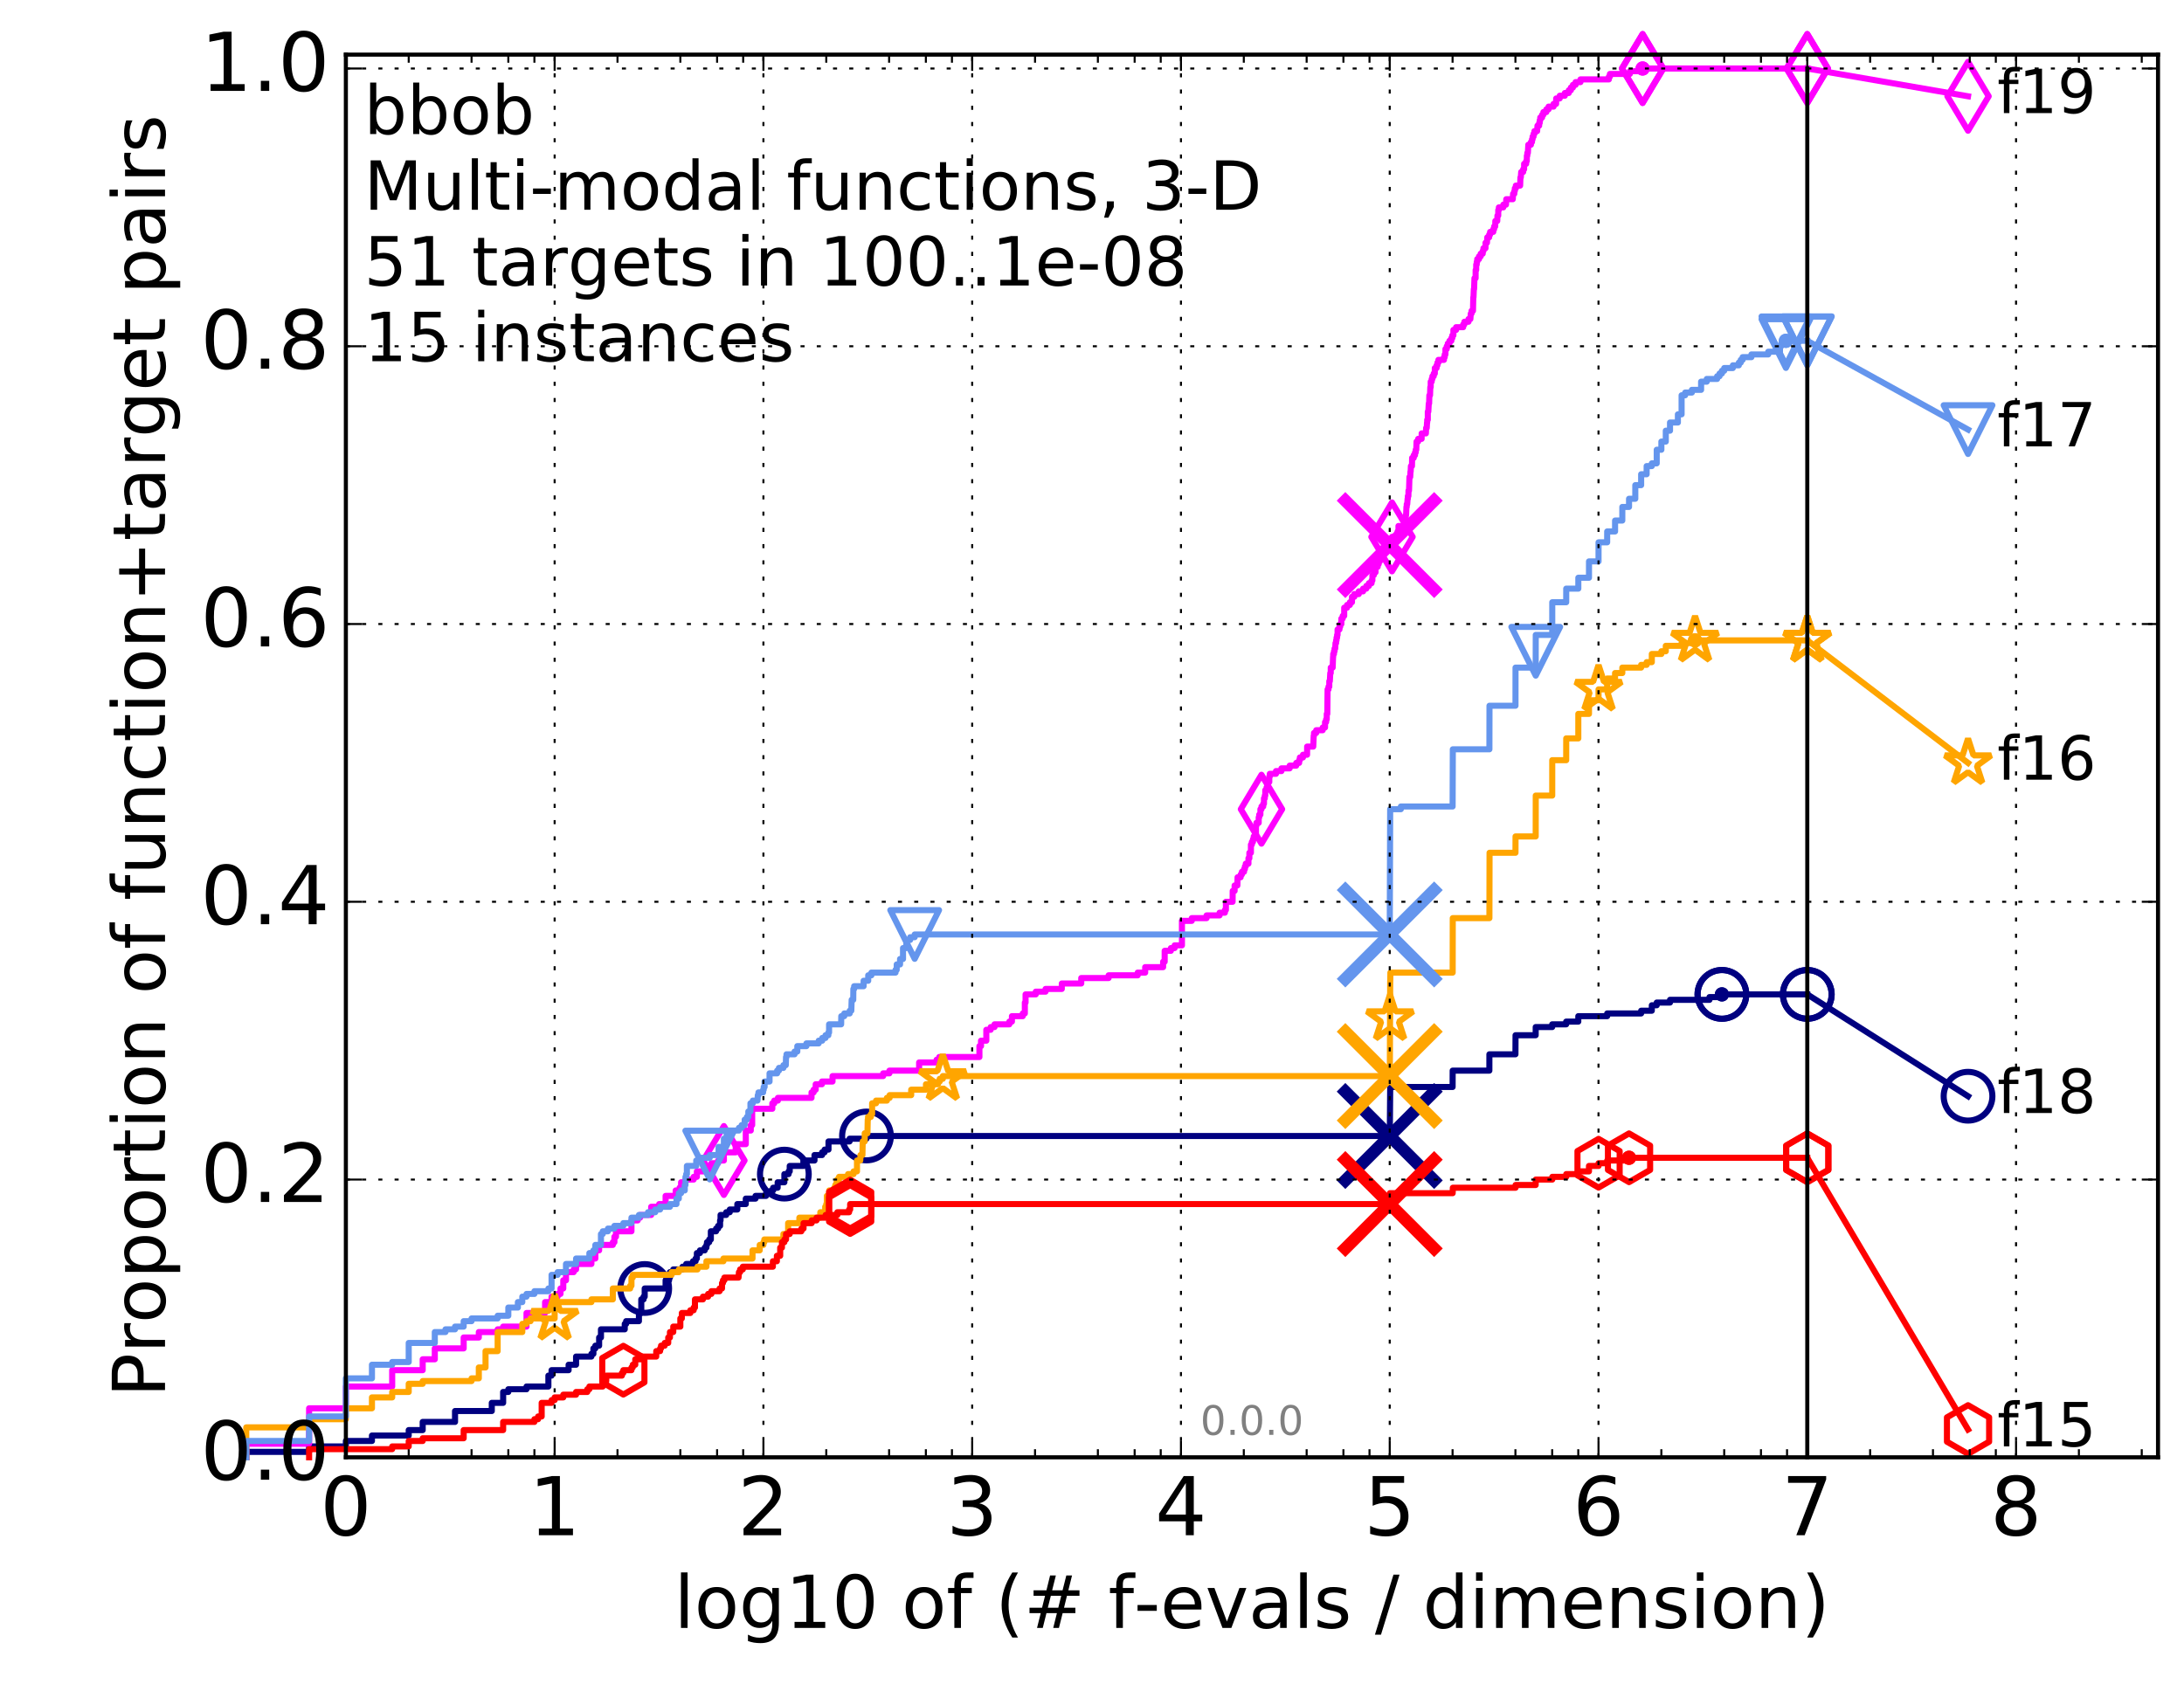 <?xml version="1.0" encoding="utf-8" standalone="no"?>
<!DOCTYPE svg PUBLIC "-//W3C//DTD SVG 1.1//EN"
  "http://www.w3.org/Graphics/SVG/1.1/DTD/svg11.dtd">
<!-- Created with matplotlib (http://matplotlib.org/) -->
<svg height="415pt" version="1.1" viewBox="0 0 538 415" width="538pt" xmlns="http://www.w3.org/2000/svg" xmlns:xlink="http://www.w3.org/1999/xlink">
 <defs>
  <style type="text/css">
*{stroke-linecap:butt;stroke-linejoin:round;stroke-miterlimit:100000;}
  </style>
 </defs>
 <g id="figure_1">
  <g id="patch_1">
   <path d="M 0 415.456 
L 538.8 415.456 
L 538.8 0 
L 0 0 
z
" style="fill:#ffffff;"/>
  </g>
  <g id="axes_1">
   <g id="patch_2">
    <path d="M 85.2 359.056 
L 531.6 359.056 
L 531.6 13.456 
L 85.2 13.456 
z
" style="fill:#ffffff;"/>
   </g>
   <g id="line2d_1">
    <defs>
     <path d="M 0 1.5 
C 0.398 1.5 0.779 1.342 1.061 1.061 
C 1.342 0.779 1.5 0.398 1.5 0 
C 1.5 -0.398 1.342 -0.779 1.061 -1.061 
C 0.779 -1.342 0.398 -1.5 0 -1.5 
C -0.398 -1.5 -0.779 -1.342 -1.061 -1.061 
C -1.342 -0.779 -1.5 -0.398 -1.5 0 
C -1.5 0.398 -1.342 0.779 -1.061 1.061 
C -0.779 1.342 -0.398 1.5 0 1.5 
z
" id="m8b51954209" style="stroke:#000080;stroke-width:0.5;"/>
    </defs>
    <g>
     <use style="fill:#000080;stroke:#000080;stroke-width:0.5;" x="424.172" xlink:href="#m8b51954209" y="244.997"/>
     <use style="fill:#000080;stroke:#000080;stroke-width:0.5;" x="424.172" xlink:href="#m8b51954209" y="244.997"/>
    </g>
   </g>
   <g id="line2d_2">
    <path d="M 60.662 359.056 
L 60.662 357.714 
L 76.144 357.714 
L 76.144 356.373 
L 85.2 356.373 
L 85.2 355.031 
L 91.625 355.031 
L 91.625 353.689 
L 100.682 353.689 
L 100.682 352.347 
L 104.125 352.347 
L 104.125 350.334 
L 112.091 350.334 
L 112.091 347.65 
L 121.147 347.65 
L 121.147 345.638 
L 123.943 345.638 
L 123.943 342.954 
L 125.219 342.954 
L 125.219 342.283 
L 129.701 342.283 
L 129.701 341.612 
L 135.088 341.612 
L 135.088 338.928 
L 135.871 338.928 
L 135.871 337.586 
L 140.072 337.586 
L 140.072 336.244 
L 141.908 336.244 
L 141.908 334.232 
L 145.685 334.232 
L 145.685 333.561 
L 146.176 333.561 
L 146.176 332.219 
L 146.656 332.219 
L 146.656 331.548 
L 147.587 331.548 
L 147.587 329.535 
L 148.038 329.535 
L 148.038 327.522 
L 153.898 327.522 
L 153.898 326.18 
L 154.239 326.18 
L 154.239 325.509 
L 157.39 325.509 
L 157.39 323.497 
L 157.97 323.497 
L 157.97 320.142 
L 158.536 320.142 
L 158.536 319.471 
L 158.813 319.471 
L 158.813 317.458 
L 163.962 317.458 
L 163.962 315.445 
L 164.821 315.445 
L 164.821 314.774 
L 165.031 314.774 
L 165.031 313.433 
L 165.85 313.433 
L 165.85 312.762 
L 168.143 312.762 
L 168.143 312.091 
L 169.033 312.091 
L 169.033 311.42 
L 170.713 311.42 
L 170.713 310.749 
L 171.351 310.749 
L 171.351 310.078 
L 171.664 310.078 
L 171.664 308.736 
L 172.426 308.736 
L 172.426 308.065 
L 173.594 308.065 
L 173.594 307.394 
L 174.017 307.394 
L 174.017 306.723 
L 174.156 306.723 
L 174.156 306.052 
L 174.704 306.052 
L 174.704 305.381 
L 175.107 305.381 
L 175.107 303.369 
L 176.398 303.369 
L 176.398 302.698 
L 176.895 302.698 
L 176.895 302.027 
L 177.38 302.027 
L 177.38 300.685 
L 177.5 300.685 
L 177.5 299.343 
L 178.889 299.343 
L 178.889 298.672 
L 179.769 298.672 
L 179.769 298.001 
L 181.632 298.001 
L 181.632 296.659 
L 183.715 296.659 
L 183.715 295.317 
L 186.114 295.317 
L 186.114 294.646 
L 188.717 294.646 
L 188.717 293.975 
L 189.982 293.975 
L 189.982 293.304 
L 190.455 293.304 
L 190.455 292.634 
L 191.564 292.634 
L 191.564 291.292 
L 193.219 291.292 
L 193.219 289.279 
L 194.258 289.279 
L 194.258 288.608 
L 194.538 288.608 
L 194.538 287.266 
L 197.894 287.266 
L 197.894 285.924 
L 200.641 285.924 
L 200.641 284.582 
L 202.51 284.582 
L 202.51 283.911 
L 203.125 283.911 
L 203.125 283.24 
L 204.09 283.24 
L 204.09 281.228 
L 209.284 281.228 
L 209.284 280.557 
L 213.447 280.557 
L 213.447 279.886 
L 342.354 279.886 
L 342.459 267.809 
L 357.831 267.809 
L 357.847 263.783 
L 366.885 263.783 
L 366.895 259.758 
L 373.31 259.758 
L 373.335 255.061 
L 378.293 255.061 
L 378.302 253.048 
L 382.365 253.048 
L 382.365 252.377 
L 385.807 252.377 
L 385.807 251.706 
L 388.79 251.706 
L 388.795 250.364 
L 395.911 250.364 
L 395.911 249.694 
L 404.276 249.694 
L 404.276 249.023 
L 406.901 249.023 
L 406.906 247.681 
L 408.113 247.681 
L 408.113 247.01 
L 411.387 247.01 
L 411.387 246.339 
L 421.108 246.339 
L 421.108 245.668 
L 424.172 245.668 
L 424.172 244.997 
L 445.2 244.997 
L 445.2 244.997 
" style="fill:none;stroke:#000080;stroke-linecap:square;stroke-width:1.5;"/>
   </g>
   <g id="line2d_3">
    <defs>
     <path d="M 0 6 
C 1.591 6 3.117 5.368 4.243 4.243 
C 5.368 3.117 6 1.591 6 0 
C 6 -1.591 5.368 -3.117 4.243 -4.243 
C 3.117 -5.368 1.591 -6 0 -6 
C -1.591 -6 -3.117 -5.368 -4.243 -4.243 
C -5.368 -3.117 -6 -1.591 -6 0 
C -6 1.591 -5.368 3.117 -4.243 4.243 
C -3.117 5.368 -1.591 6 0 6 
z
" id="mf9fd32e71a" style="stroke:#000080;stroke-width:1.5;"/>
    </defs>
    <g>
     <use style="fill:none;stroke:#000080;stroke-width:1.5;" x="158.813" xlink:href="#mf9fd32e71a" y="317.458"/>
     <use style="fill:none;stroke:#000080;stroke-width:1.5;" x="193.219" xlink:href="#mf9fd32e71a" y="289.279"/>
     <use style="fill:none;stroke:#000080;stroke-width:1.5;" x="213.447" xlink:href="#mf9fd32e71a" y="279.886"/>
     <use style="fill:none;stroke:#000080;stroke-width:1.5;" x="424.172" xlink:href="#mf9fd32e71a" y="244.997"/>
     <use style="fill:none;stroke:#000080;stroke-width:1.5;" x="424.172" xlink:href="#mf9fd32e71a" y="244.997"/>
     <use style="fill:none;stroke:#000080;stroke-width:1.5;" x="445.2" xlink:href="#mf9fd32e71a" y="244.997"/>
    </g>
   </g>
   <g id="line2d_4"/>
   <g id="line2d_5">
    <path clip-path="url(#p53eeb9777f)" d="M 342.343 279.886 
" style="fill:none;stroke:#000080;stroke-linecap:square;"/>
    <defs>
     <path d="M -12 12 
L 12 -12 
M -12 -12 
L 12 12 
" id="md11b97a9ec" style="stroke:#000080;stroke-width:3.0;"/>
    </defs>
    <g clip-path="url(#p53eeb9777f)">
     <use style="fill:#000080;stroke:#000080;stroke-width:3.0;" x="342.343" xlink:href="#md11b97a9ec" y="279.886"/>
    </g>
   </g>
   <g id="line2d_6">
    <defs>
     <path d="M 0 1.5 
C 0.398 1.5 0.779 1.342 1.061 1.061 
C 1.342 0.779 1.5 0.398 1.5 0 
C 1.5 -0.398 1.342 -0.779 1.061 -1.061 
C 0.779 -1.342 0.398 -1.5 0 -1.5 
C -0.398 -1.5 -0.779 -1.342 -1.061 -1.061 
C -1.342 -0.779 -1.5 -0.398 -1.5 0 
C -1.5 0.398 -1.342 0.779 -1.061 1.061 
C -0.779 1.342 -0.398 1.5 0 1.5 
z
" id="ma97f1ff57f" style="stroke:#ff00ff;stroke-width:0.5;"/>
    </defs>
    <g>
     <use style="fill:#ff00ff;stroke:#ff00ff;stroke-width:0.5;" x="404.636" xlink:href="#ma97f1ff57f" y="16.878"/>
     <use style="fill:#ff00ff;stroke:#ff00ff;stroke-width:0.5;" x="404.636" xlink:href="#ma97f1ff57f" y="16.878"/>
    </g>
   </g>
   <g id="line2d_7">
    <path d="M 60.662 359.056 
L 60.662 355.702 
L 76.144 355.702 
L 76.144 346.979 
L 85.2 346.979 
L 85.2 341.612 
L 96.609 341.612 
L 96.609 337.586 
L 104.125 337.586 
L 104.125 334.903 
L 107.107 334.903 
L 107.107 332.219 
L 114.22 332.219 
L 114.22 329.535 
L 117.951 329.535 
L 117.951 328.193 
L 122.589 328.193 
L 122.589 327.522 
L 123.943 327.522 
L 123.943 326.851 
L 129.701 326.851 
L 129.701 323.497 
L 134.275 323.497 
L 134.275 320.813 
L 135.871 320.813 
L 135.871 319.471 
L 137.361 319.471 
L 137.361 318.8 
L 138.07 318.8 
L 138.07 317.458 
L 138.757 317.458 
L 138.757 315.445 
L 139.424 315.445 
L 139.424 313.433 
L 141.313 313.433 
L 141.313 312.762 
L 141.908 312.762 
L 141.908 311.42 
L 145.685 311.42 
L 145.685 310.078 
L 146.656 310.078 
L 146.656 308.065 
L 147.587 308.065 
L 147.587 306.723 
L 150.964 306.723 
L 150.964 306.052 
L 151.353 306.052 
L 151.353 304.71 
L 151.735 304.71 
L 151.735 303.369 
L 155.553 303.369 
L 155.553 300.685 
L 157.094 300.685 
L 157.094 300.014 
L 157.682 300.014 
L 157.682 299.343 
L 160.409 299.343 
L 160.409 297.33 
L 162.374 297.33 
L 162.374 296.659 
L 163.962 296.659 
L 163.962 294.646 
L 166.446 294.646 
L 166.446 293.304 
L 167.405 293.304 
L 167.405 292.634 
L 167.777 292.634 
L 167.777 291.292 
L 168.858 291.292 
L 168.858 290.621 
L 170.875 290.621 
L 170.875 289.95 
L 171.664 289.95 
L 171.664 288.608 
L 175.239 288.608 
L 175.239 286.595 
L 176.895 286.595 
L 176.895 285.924 
L 178.321 285.924 
L 178.321 283.911 
L 181.231 283.911 
L 181.231 281.899 
L 183.715 281.899 
L 183.715 278.544 
L 184.947 278.544 
L 184.947 277.202 
L 185.286 277.202 
L 185.286 273.176 
L 190.253 273.176 
L 190.253 271.834 
L 190.721 271.834 
L 190.721 271.164 
L 191.627 271.164 
L 191.627 270.493 
L 199.909 270.493 
L 199.909 269.151 
L 200.428 269.151 
L 200.428 268.48 
L 200.936 268.48 
L 200.936 267.138 
L 202.471 267.138 
L 202.471 266.467 
L 205.085 266.467 
L 205.085 265.125 
L 217.559 265.125 
L 217.559 264.454 
L 219.095 264.454 
L 219.095 263.783 
L 226.415 263.783 
L 226.415 261.77 
L 230.718 261.77 
L 230.718 261.099 
L 231.37 261.099 
L 231.37 260.429 
L 241.267 260.429 
L 241.267 257.745 
L 241.662 257.745 
L 241.662 256.403 
L 242.967 256.403 
L 242.967 253.719 
L 244.043 253.719 
L 244.043 253.048 
L 244.988 253.048 
L 244.988 252.377 
L 248.636 252.377 
L 248.636 251.706 
L 249.274 251.706 
L 249.274 250.364 
L 251.942 250.364 
L 251.942 249.694 
L 252.456 249.694 
L 252.456 247.01 
L 252.635 247.01 
L 252.635 244.997 
L 255.149 244.997 
L 255.149 244.326 
L 257.558 244.326 
L 257.558 243.655 
L 261.562 243.655 
L 261.562 242.313 
L 266.35 242.313 
L 266.35 240.971 
L 273.093 240.971 
L 273.093 240.3 
L 280.259 240.3 
L 280.259 239.629 
L 282.099 239.629 
L 282.099 238.288 
L 286.517 238.288 
L 286.517 236.946 
L 286.903 236.946 
L 286.903 234.262 
L 288.43 234.262 
L 288.43 233.591 
L 289.353 233.591 
L 289.353 232.92 
L 291.155 232.92 
L 291.155 226.882 
L 293.575 226.882 
L 293.575 226.211 
L 297.222 226.211 
L 297.222 225.54 
L 300.431 225.54 
L 300.431 224.869 
L 301.735 224.869 
L 301.735 224.198 
L 301.987 224.198 
L 301.987 222.185 
L 303.631 222.185 
L 303.659 219.501 
L 304.131 219.501 
L 304.131 218.159 
L 304.813 218.159 
L 304.856 216.147 
L 305.614 216.147 
L 305.614 215.476 
L 305.917 215.476 
L 305.917 214.805 
L 306.448 214.805 
L 306.448 214.134 
L 306.663 214.134 
L 306.663 213.463 
L 306.879 213.463 
L 306.879 212.792 
L 307.539 212.792 
L 307.539 211.45 
L 307.766 211.45 
L 307.766 210.108 
L 308.147 210.108 
L 308.147 208.095 
L 308.379 208.095 
L 308.379 207.424 
L 308.656 207.424 
L 308.656 206.753 
L 308.837 206.753 
L 308.837 206.083 
L 309.212 206.083 
L 309.212 205.412 
L 309.391 205.412 
L 309.391 203.399 
L 309.507 203.399 
L 309.507 202.728 
L 310.064 202.728 
L 310.064 201.386 
L 310.187 201.386 
L 310.187 200.715 
L 310.482 200.715 
L 310.483 199.373 
L 310.748 199.373 
L 310.748 198.702 
L 311.176 198.702 
L 311.176 198.031 
L 311.36 198.031 
L 311.36 196.689 
L 311.565 196.689 
L 311.565 196.018 
L 311.684 196.018 
L 311.684 194.677 
L 312.001 194.677 
L 312.001 194.006 
L 312.212 194.006 
L 312.242 192.664 
L 312.674 192.664 
L 312.674 191.322 
L 312.802 191.322 
L 312.802 190.651 
L 314.324 190.651 
L 314.324 189.98 
L 315.669 189.98 
L 315.669 189.309 
L 317.693 189.309 
L 317.693 188.638 
L 319.307 188.638 
L 319.307 187.967 
L 320.026 187.967 
L 320.026 187.296 
L 320.204 187.296 
L 320.204 186.625 
L 320.972 186.625 
L 320.972 185.954 
L 321.981 185.954 
L 321.999 183.942 
L 323.503 183.942 
L 323.612 181.258 
L 323.685 181.258 
L 323.685 180.587 
L 324.234 180.587 
L 324.234 179.916 
L 325.828 179.916 
L 325.828 179.245 
L 326.404 179.245 
L 326.404 177.903 
L 326.672 177.903 
L 326.672 177.232 
L 326.83 177.232 
L 326.83 175.89 
L 326.962 175.89 
L 327.035 169.852 
L 327.258 169.852 
L 327.258 169.181 
L 327.453 169.181 
L 327.453 167.839 
L 327.586 167.839 
L 327.695 165.826 
L 327.81 165.826 
L 327.81 164.484 
L 328.285 164.484 
L 328.384 161.801 
L 328.415 161.801 
L 328.415 161.13 
L 328.604 161.13 
L 328.604 160.459 
L 328.752 160.459 
L 328.752 159.788 
L 328.912 159.788 
L 328.98 158.446 
L 329.129 158.446 
L 329.129 157.775 
L 329.242 157.775 
L 329.242 157.104 
L 329.377 157.104 
L 329.377 156.433 
L 329.492 156.433 
L 329.492 155.091 
L 329.957 155.091 
L 329.957 154.42 
L 330.138 154.42 
L 330.138 153.749 
L 330.427 153.749 
L 330.427 152.408 
L 330.757 152.408 
L 330.757 151.737 
L 331.126 151.737 
L 331.126 149.724 
L 331.832 149.724 
L 331.832 149.053 
L 332.523 149.053 
L 332.523 148.382 
L 333.039 148.382 
L 333.039 147.04 
L 333.619 147.04 
L 333.619 146.369 
L 334.718 146.369 
L 334.718 145.698 
L 335.784 145.698 
L 335.784 145.027 
L 336.58 145.027 
L 336.58 144.356 
L 337.216 144.356 
L 337.216 143.685 
L 337.87 143.685 
L 337.87 143.014 
L 338.069 143.014 
L 338.069 141.673 
L 338.444 141.673 
L 338.444 141.002 
L 338.848 141.002 
L 338.848 139.66 
L 339.372 139.66 
L 339.372 138.989 
L 339.621 138.989 
L 339.621 138.318 
L 339.914 138.318 
L 339.914 136.976 
L 340.227 136.976 
L 340.227 136.305 
L 340.532 136.305 
L 340.532 135.634 
L 341.226 135.634 
L 341.226 134.292 
L 342.739 134.292 
L 342.739 132.95 
L 342.899 132.95 
L 342.899 132.279 
L 344.106 132.279 
L 344.106 131.608 
L 344.282 131.608 
L 344.282 130.938 
L 344.494 130.938 
L 344.494 129.596 
L 346.121 129.596 
L 346.121 128.925 
L 346.249 128.925 
L 346.309 126.912 
L 346.375 126.912 
L 346.458 124.899 
L 346.533 124.899 
L 346.533 124.228 
L 346.649 124.228 
L 346.746 122.886 
L 346.808 122.886 
L 346.808 122.215 
L 346.943 122.215 
L 346.965 120.873 
L 347.093 120.873 
L 347.202 117.519 
L 347.388 117.519 
L 347.452 116.177 
L 347.502 116.177 
L 347.556 114.835 
L 347.819 114.835 
L 347.858 112.822 
L 348.253 112.822 
L 348.253 112.151 
L 348.565 112.151 
L 348.565 111.48 
L 348.74 111.48 
L 348.74 110.809 
L 348.881 110.809 
L 348.95 108.797 
L 349.345 108.797 
L 349.345 108.126 
L 350.204 108.126 
L 350.204 106.784 
L 351.248 106.784 
L 351.307 105.442 
L 351.457 105.442 
L 351.532 104.1 
L 351.572 104.1 
L 351.572 103.429 
L 351.72 103.429 
L 351.72 101.416 
L 351.849 101.416 
L 351.959 99.403 
L 352.047 99.403 
L 352.104 97.391 
L 352.269 97.391 
L 352.339 95.378 
L 352.435 95.378 
L 352.435 94.036 
L 352.68 94.036 
L 352.68 93.365 
L 352.853 93.365 
L 352.853 92.694 
L 353.182 92.694 
L 353.182 92.023 
L 353.45 92.023 
L 353.45 90.681 
L 353.886 90.681 
L 353.886 90.01 
L 354.094 90.01 
L 354.094 89.339 
L 354.336 89.339 
L 354.336 88.668 
L 355.7 88.668 
L 355.7 87.998 
L 355.888 87.998 
L 355.888 87.327 
L 356.066 87.327 
L 356.066 85.985 
L 356.388 85.985 
L 356.388 85.314 
L 356.643 85.314 
L 356.643 84.643 
L 357.057 84.643 
L 357.057 83.972 
L 357.524 83.972 
L 357.524 83.301 
L 357.76 83.301 
L 357.76 82.63 
L 358.023 82.63 
L 358.025 81.288 
L 358.689 81.288 
L 358.689 80.617 
L 360.433 80.617 
L 360.433 79.946 
L 360.73 79.946 
L 360.73 79.275 
L 361.748 79.275 
L 361.748 78.604 
L 362.208 78.604 
L 362.307 77.263 
L 362.497 77.263 
L 362.497 76.592 
L 362.847 76.592 
L 362.928 73.237 
L 362.978 73.237 
L 363.059 71.224 
L 363.121 71.224 
L 363.215 68.54 
L 363.494 68.54 
L 363.503 66.528 
L 363.644 66.528 
L 363.644 65.186 
L 363.775 65.186 
L 363.775 64.515 
L 363.895 64.515 
L 363.895 63.844 
L 364.333 63.844 
L 364.333 63.173 
L 364.747 63.173 
L 364.747 62.502 
L 365.248 62.502 
L 365.248 61.831 
L 365.425 61.831 
L 365.425 61.16 
L 365.933 61.16 
L 365.933 59.818 
L 366.293 59.818 
L 366.372 58.476 
L 366.837 58.476 
L 366.837 57.805 
L 367.068 57.805 
L 367.068 57.134 
L 367.847 57.134 
L 367.847 56.463 
L 368.058 56.463 
L 368.058 55.793 
L 368.325 55.793 
L 368.353 54.451 
L 368.829 54.451 
L 368.876 53.109 
L 369.074 53.109 
L 369.074 51.767 
L 369.223 51.767 
L 369.223 51.096 
L 370.319 51.096 
L 370.319 50.425 
L 370.985 50.425 
L 371.05 49.083 
L 372.656 49.083 
L 372.723 47.741 
L 373.032 47.741 
L 373.032 47.07 
L 373.156 47.07 
L 373.156 46.399 
L 373.406 46.399 
L 373.406 45.728 
L 374.463 45.728 
L 374.538 43.716 
L 374.631 43.716 
L 374.728 42.374 
L 375.213 42.374 
L 375.213 41.703 
L 375.444 41.703 
L 375.446 40.361 
L 375.948 40.361 
L 375.948 39.69 
L 376.105 39.69 
L 376.125 38.348 
L 376.231 38.348 
L 376.231 37.677 
L 376.372 37.677 
L 376.479 35.664 
L 377.123 35.664 
L 377.123 34.993 
L 377.385 34.993 
L 377.385 34.323 
L 377.535 34.323 
L 377.535 33.652 
L 377.771 33.652 
L 377.771 32.981 
L 377.986 32.981 
L 377.986 32.31 
L 378.654 32.31 
L 378.737 30.968 
L 379.148 30.968 
L 379.148 30.297 
L 379.294 30.297 
L 379.294 29.626 
L 379.421 29.626 
L 379.421 28.955 
L 379.877 28.955 
L 379.877 28.284 
L 380.192 28.284 
L 380.192 27.613 
L 380.919 27.613 
L 380.919 26.942 
L 381.473 26.942 
L 381.473 26.271 
L 382.697 26.271 
L 382.697 25.6 
L 383.327 25.6 
L 383.345 24.258 
L 384.219 24.258 
L 384.219 23.588 
L 385.474 23.588 
L 385.474 22.917 
L 386.441 22.917 
L 386.441 22.246 
L 386.959 22.246 
L 386.959 21.575 
L 387.467 21.575 
L 387.467 20.904 
L 388.124 20.904 
L 388.124 20.233 
L 389.327 20.233 
L 389.327 19.562 
L 396.328 19.562 
L 396.328 18.891 
L 396.58 18.891 
L 396.58 18.22 
L 401.497 18.22 
L 401.497 17.549 
L 404.636 17.549 
L 404.636 16.878 
L 445.2 16.878 
L 445.2 16.878 
" style="fill:none;stroke:#ff00ff;stroke-linecap:square;stroke-width:1.5;"/>
   </g>
   <g id="line2d_8">
    <defs>
     <path d="M -0 8.485 
L 5.091 0 
L 0 -8.485 
L -5.091 -0 
z
" id="m98aef405ec" style="stroke:#ff00ff;stroke-linejoin:miter;stroke-width:1.5;"/>
    </defs>
    <g>
     <use style="fill:none;stroke:#ff00ff;stroke-linejoin:miter;stroke-width:1.5;" x="178.321" xlink:href="#m98aef405ec" y="285.924"/>
     <use style="fill:none;stroke:#ff00ff;stroke-linejoin:miter;stroke-width:1.5;" x="310.748" xlink:href="#m98aef405ec" y="199.373"/>
     <use style="fill:none;stroke:#ff00ff;stroke-linejoin:miter;stroke-width:1.5;" x="342.899" xlink:href="#m98aef405ec" y="132.279"/>
     <use style="fill:none;stroke:#ff00ff;stroke-linejoin:miter;stroke-width:1.5;" x="404.636" xlink:href="#m98aef405ec" y="16.878"/>
     <use style="fill:none;stroke:#ff00ff;stroke-linejoin:miter;stroke-width:1.5;" x="404.636" xlink:href="#m98aef405ec" y="16.878"/>
     <use style="fill:none;stroke:#ff00ff;stroke-linejoin:miter;stroke-width:1.5;" x="445.2" xlink:href="#m98aef405ec" y="16.878"/>
    </g>
   </g>
   <g id="line2d_9"/>
   <g id="line2d_10">
    <path clip-path="url(#p53eeb9777f)" d="M 342.343 134.292 
" style="fill:none;stroke:#ff00ff;stroke-linecap:square;"/>
    <defs>
     <path d="M -12 12 
L 12 -12 
M -12 -12 
L 12 12 
" id="m52c211d482" style="stroke:#ff00ff;stroke-width:3.0;"/>
    </defs>
    <g clip-path="url(#p53eeb9777f)">
     <use style="fill:#ff00ff;stroke:#ff00ff;stroke-width:3.0;" x="342.343" xlink:href="#m52c211d482" y="134.292"/>
    </g>
   </g>
   <g id="line2d_11">
    <defs>
     <path d="M 0 1.5 
C 0.398 1.5 0.779 1.342 1.061 1.061 
C 1.342 0.779 1.5 0.398 1.5 0 
C 1.5 -0.398 1.342 -0.779 1.061 -1.061 
C 0.779 -1.342 0.398 -1.5 0 -1.5 
C -0.398 -1.5 -0.779 -1.342 -1.061 -1.061 
C -1.342 -0.779 -1.5 -0.398 -1.5 0 
C -1.5 0.398 -1.342 0.779 -1.061 1.061 
C -0.779 1.342 -0.398 1.5 0 1.5 
z
" id="m30a51e14bb" style="stroke:#ffa500;stroke-width:0.5;"/>
    </defs>
    <g>
     <use style="fill:#ffa500;stroke:#ffa500;stroke-width:0.5;" x="417.554" xlink:href="#m30a51e14bb" y="157.775"/>
     <use style="fill:#ffa500;stroke:#ffa500;stroke-width:0.5;" x="417.554" xlink:href="#m30a51e14bb" y="157.775"/>
    </g>
   </g>
   <g id="line2d_12">
    <path d="M 60.662 359.056 
L 60.662 351.676 
L 76.144 351.676 
L 76.144 349.663 
L 85.2 349.663 
L 85.2 346.979 
L 91.625 346.979 
L 91.625 344.296 
L 96.609 344.296 
L 96.609 342.954 
L 100.682 342.954 
L 100.682 340.941 
L 104.125 340.941 
L 104.125 340.27 
L 116.163 340.27 
L 116.163 339.599 
L 117.951 339.599 
L 117.951 336.915 
L 119.606 336.915 
L 119.606 332.89 
L 122.589 332.89 
L 122.589 328.193 
L 128.662 328.193 
L 128.662 326.18 
L 129.701 326.18 
L 129.701 325.509 
L 130.694 325.509 
L 130.694 324.839 
L 136.629 324.839 
L 136.629 320.813 
L 145.685 320.813 
L 145.685 320.142 
L 150.964 320.142 
L 150.964 317.458 
L 155.232 317.458 
L 155.232 316.787 
L 155.553 316.787 
L 155.553 314.774 
L 155.87 314.774 
L 155.87 314.104 
L 165.444 314.104 
L 165.444 313.433 
L 167.216 313.433 
L 167.216 312.762 
L 171.818 312.762 
L 171.818 312.091 
L 174.017 312.091 
L 174.017 310.749 
L 178.205 310.749 
L 178.205 310.078 
L 185.371 310.078 
L 185.371 308.065 
L 187.145 308.065 
L 187.145 306.723 
L 188.057 306.723 
L 188.057 306.052 
L 188.279 306.052 
L 188.279 305.381 
L 192.981 305.381 
L 192.981 304.039 
L 194.145 304.039 
L 194.145 301.356 
L 196.914 301.356 
L 196.914 300.014 
L 202.038 300.014 
L 202.077 298.672 
L 203.277 298.672 
L 203.277 297.33 
L 203.539 297.33 
L 203.539 296.659 
L 203.687 296.659 
L 203.687 294.646 
L 204.271 294.646 
L 204.271 293.304 
L 205.498 293.304 
L 205.498 292.634 
L 205.769 292.634 
L 205.769 291.963 
L 206.07 291.963 
L 206.07 291.292 
L 206.235 291.292 
L 206.235 290.621 
L 206.693 290.621 
L 206.693 289.95 
L 208.906 289.95 
L 208.906 289.279 
L 210.269 289.279 
L 210.269 288.608 
L 211.107 288.608 
L 211.107 285.924 
L 211.914 285.924 
L 211.966 284.582 
L 212.445 284.582 
L 212.52 281.228 
L 213.013 281.228 
L 213.013 279.215 
L 213.685 279.215 
L 213.755 275.86 
L 213.826 275.86 
L 213.826 275.189 
L 214.52 275.189 
L 214.52 274.518 
L 214.836 274.518 
L 214.836 271.834 
L 215.803 271.834 
L 215.803 271.164 
L 218.474 271.164 
L 218.474 270.493 
L 219.15 270.493 
L 219.15 269.822 
L 224.461 269.822 
L 224.461 268.48 
L 228.101 268.48 
L 228.101 267.138 
L 231.068 267.138 
L 231.068 266.467 
L 231.487 266.467 
L 231.487 265.796 
L 232.252 265.796 
L 232.252 265.125 
L 342.365 265.125 
L 342.457 241.642 
L 342.477 241.642 
L 342.504 239.629 
L 357.847 239.629 
L 357.869 226.211 
L 366.896 226.211 
L 366.933 210.108 
L 373.318 210.108 
L 373.334 206.083 
L 378.3 206.083 
L 378.313 196.018 
L 382.37 196.018 
L 382.377 187.296 
L 385.812 187.296 
L 385.821 181.929 
L 388.796 181.929 
L 388.799 175.89 
L 391.426 175.89 
L 391.428 172.536 
L 393.778 172.536 
L 393.78 169.852 
L 395.906 169.852 
L 395.907 167.168 
L 397.848 167.168 
L 397.849 165.826 
L 399.635 165.826 
L 399.638 164.484 
L 404.272 164.484 
L 404.272 163.813 
L 405.627 163.813 
L 405.627 163.143 
L 406.903 163.143 
L 406.904 161.13 
L 409.257 161.13 
L 409.257 160.459 
L 410.345 160.459 
L 410.346 159.117 
L 414.241 159.117 
L 414.241 158.446 
L 417.554 158.446 
L 417.554 157.775 
L 445.2 157.775 
L 445.2 157.775 
" style="fill:none;stroke:#ffa500;stroke-linecap:square;stroke-width:1.5;"/>
   </g>
   <g id="line2d_13">
    <defs>
     <path d="M 0 -6 
L -1.347 -1.854 
L -5.706 -1.854 
L -2.18 0.708 
L -3.527 4.854 
L -0 2.292 
L 3.527 4.854 
L 2.18 0.708 
L 5.706 -1.854 
L 1.347 -1.854 
z
" id="m6cb8243333" style="stroke:#ffa500;stroke-linejoin:bevel;stroke-width:1.5;"/>
    </defs>
    <g>
     <use style="fill:none;stroke:#ffa500;stroke-linejoin:bevel;stroke-width:1.5;" x="136.629" xlink:href="#m6cb8243333" y="324.839"/>
     <use style="fill:none;stroke:#ffa500;stroke-linejoin:bevel;stroke-width:1.5;" x="232.252" xlink:href="#m6cb8243333" y="265.796"/>
     <use style="fill:none;stroke:#ffa500;stroke-linejoin:bevel;stroke-width:1.5;" x="342.413" xlink:href="#m6cb8243333" y="251.035"/>
     <use style="fill:none;stroke:#ffa500;stroke-linejoin:bevel;stroke-width:1.5;" x="393.78" xlink:href="#m6cb8243333" y="169.852"/>
     <use style="fill:none;stroke:#ffa500;stroke-linejoin:bevel;stroke-width:1.5;" x="417.554" xlink:href="#m6cb8243333" y="157.775"/>
     <use style="fill:none;stroke:#ffa500;stroke-linejoin:bevel;stroke-width:1.5;" x="445.2" xlink:href="#m6cb8243333" y="157.775"/>
    </g>
   </g>
   <g id="line2d_14"/>
   <g id="line2d_15">
    <path clip-path="url(#p53eeb9777f)" d="M 342.343 265.125 
" style="fill:none;stroke:#ffa500;stroke-linecap:square;"/>
    <defs>
     <path d="M -12 12 
L 12 -12 
M -12 -12 
L 12 12 
" id="m260b84ae26" style="stroke:#ffa500;stroke-width:3.0;"/>
    </defs>
    <g clip-path="url(#p53eeb9777f)">
     <use style="fill:#ffa500;stroke:#ffa500;stroke-width:3.0;" x="342.343" xlink:href="#m260b84ae26" y="265.125"/>
    </g>
   </g>
   <g id="line2d_16">
    <defs>
     <path d="M 0 1.5 
C 0.398 1.5 0.779 1.342 1.061 1.061 
C 1.342 0.779 1.5 0.398 1.5 0 
C 1.5 -0.398 1.342 -0.779 1.061 -1.061 
C 0.779 -1.342 0.398 -1.5 0 -1.5 
C -0.398 -1.5 -0.779 -1.342 -1.061 -1.061 
C -1.342 -0.779 -1.5 -0.398 -1.5 0 
C -1.5 0.398 -1.342 0.779 -1.061 1.061 
C -0.779 1.342 -0.398 1.5 0 1.5 
z
" id="m6535f01391" style="stroke:#6495ed;stroke-width:0.5;"/>
    </defs>
    <g>
     <use style="fill:#6495ed;stroke:#6495ed;stroke-width:0.5;" x="439.937" xlink:href="#m6535f01391" y="83.972"/>
     <use style="fill:#6495ed;stroke:#6495ed;stroke-width:0.5;" x="439.937" xlink:href="#m6535f01391" y="83.972"/>
    </g>
   </g>
   <g id="line2d_17">
    <path d="M 60.662 359.056 
L 60.662 355.031 
L 76.144 355.031 
L 76.144 348.992 
L 85.2 348.992 
L 85.2 339.599 
L 91.625 339.599 
L 91.625 336.244 
L 96.609 336.244 
L 96.609 335.574 
L 100.682 335.574 
L 100.682 330.877 
L 107.107 330.877 
L 107.107 328.193 
L 109.738 328.193 
L 109.738 327.522 
L 112.091 327.522 
L 112.091 326.851 
L 114.22 326.851 
L 114.22 325.509 
L 116.163 325.509 
L 116.163 324.839 
L 122.589 324.839 
L 122.589 324.168 
L 125.219 324.168 
L 125.219 322.155 
L 127.572 322.155 
L 127.572 320.813 
L 128.662 320.813 
L 128.662 319.471 
L 129.701 319.471 
L 129.701 318.8 
L 131.645 318.8 
L 131.645 318.129 
L 135.088 318.129 
L 135.088 317.458 
L 135.871 317.458 
L 135.871 314.104 
L 137.361 314.104 
L 137.361 313.433 
L 139.424 313.433 
L 139.424 311.42 
L 141.908 311.42 
L 141.908 310.078 
L 145.183 310.078 
L 145.183 308.736 
L 146.176 308.736 
L 146.176 308.065 
L 146.656 308.065 
L 146.656 306.723 
L 148.038 306.723 
L 148.038 304.039 
L 148.48 304.039 
L 148.48 303.369 
L 149.757 303.369 
L 149.757 302.698 
L 151.353 302.698 
L 151.353 302.027 
L 153.552 302.027 
L 153.552 301.356 
L 155.553 301.356 
L 155.553 300.014 
L 157.39 300.014 
L 157.39 299.343 
L 159.625 299.343 
L 159.625 298.672 
L 161.413 298.672 
L 161.413 298.001 
L 162.608 298.001 
L 162.608 297.33 
L 165.031 297.33 
L 165.031 296.659 
L 166.641 296.659 
L 166.641 295.317 
L 167.216 295.317 
L 167.216 293.975 
L 167.777 293.975 
L 167.777 293.304 
L 168.681 293.304 
L 168.681 291.963 
L 168.858 291.963 
L 168.858 289.95 
L 169.033 289.95 
L 169.033 289.279 
L 169.207 289.279 
L 169.207 287.266 
L 171.508 287.266 
L 171.508 285.924 
L 172.426 285.924 
L 172.426 285.253 
L 174.839 285.253 
L 174.839 284.582 
L 177.017 284.582 
L 177.017 282.569 
L 178.321 282.569 
L 178.321 280.557 
L 179.001 280.557 
L 179.001 279.215 
L 179.112 279.215 
L 179.112 278.544 
L 182.025 278.544 
L 182.025 277.873 
L 182.698 277.873 
L 182.698 277.202 
L 183.442 277.202 
L 183.442 275.86 
L 183.985 275.86 
L 183.985 275.189 
L 184.339 275.189 
L 184.339 273.847 
L 184.861 273.847 
L 184.861 271.834 
L 185.454 271.834 
L 185.454 271.164 
L 186.596 271.164 
L 186.675 269.822 
L 186.833 269.822 
L 186.833 269.151 
L 187.983 269.151 
L 187.983 268.48 
L 188.131 268.48 
L 188.131 267.809 
L 188.353 267.809 
L 188.353 266.467 
L 189.568 266.467 
L 189.568 264.454 
L 191.436 264.454 
L 191.436 263.783 
L 191.88 263.783 
L 191.88 263.112 
L 192.981 263.112 
L 192.981 262.441 
L 193.571 262.441 
L 193.629 260.429 
L 193.745 260.429 
L 193.745 259.758 
L 195.731 259.758 
L 195.731 259.087 
L 196.407 259.087 
L 196.407 257.745 
L 198.648 257.745 
L 198.648 257.074 
L 201.676 257.074 
L 201.676 256.403 
L 202.549 256.403 
L 202.549 255.732 
L 203.352 255.732 
L 203.352 255.061 
L 204.054 255.061 
L 204.054 254.39 
L 204.235 254.39 
L 204.235 252.377 
L 207.204 252.377 
L 207.235 250.364 
L 207.98 250.364 
L 207.98 249.694 
L 209.313 249.694 
L 209.313 249.023 
L 209.711 249.023 
L 209.796 246.339 
L 210.186 246.339 
L 210.214 243.655 
L 210.406 243.655 
L 210.406 242.984 
L 212.743 242.984 
L 212.743 241.642 
L 213.873 241.642 
L 213.873 240.3 
L 214.656 240.3 
L 214.656 239.629 
L 220.601 239.629 
L 220.601 238.958 
L 220.894 238.958 
L 220.894 237.617 
L 221.717 237.617 
L 221.717 236.275 
L 222.447 236.275 
L 222.447 233.591 
L 223.232 233.591 
L 223.278 231.578 
L 224.212 231.578 
L 224.212 230.907 
L 225.32 230.907 
L 225.32 230.236 
L 342.346 230.236 
L 342.451 199.373 
L 345.084 199.373 
L 345.084 198.702 
L 357.834 198.702 
L 357.884 184.613 
L 366.895 184.613 
L 366.917 173.878 
L 373.321 173.878 
L 373.332 164.484 
L 378.296 164.484 
L 378.314 156.433 
L 382.373 156.433 
L 382.381 148.382 
L 385.816 148.382 
L 385.82 145.027 
L 388.799 145.027 
L 388.802 142.343 
L 391.426 142.343 
L 391.431 138.318 
L 393.777 138.318 
L 393.782 133.621 
L 395.903 133.621 
L 395.91 130.938 
L 397.85 130.938 
L 397.853 128.254 
L 399.633 128.254 
L 399.64 124.899 
L 401.291 124.899 
L 401.293 122.886 
L 402.833 122.886 
L 402.835 119.532 
L 404.275 119.532 
L 404.276 116.848 
L 405.628 116.848 
L 405.629 114.835 
L 406.904 114.835 
L 406.904 114.164 
L 408.111 114.164 
L 408.113 110.809 
L 409.258 110.809 
L 409.259 108.797 
L 410.347 108.797 
L 410.348 106.113 
L 411.386 106.113 
L 411.387 104.1 
L 413.328 104.1 
L 413.329 102.087 
L 414.24 102.087 
L 414.241 97.391 
L 415.117 97.391 
L 415.117 96.72 
L 416.772 96.72 
L 416.772 96.049 
L 419.044 96.049 
L 419.045 94.036 
L 420.441 94.036 
L 420.441 93.365 
L 422.996 93.365 
L 422.996 92.694 
L 423.592 92.694 
L 423.592 92.023 
L 424.172 92.023 
L 424.172 91.352 
L 424.737 91.352 
L 424.737 90.681 
L 426.865 90.681 
L 426.865 90.01 
L 428.339 90.01 
L 428.339 89.339 
L 428.809 89.339 
L 428.809 88.668 
L 429.269 88.668 
L 429.269 87.998 
L 431.439 87.998 
L 431.439 87.327 
L 435.58 87.327 
L 435.58 86.656 
L 438.476 86.656 
L 438.476 85.314 
L 438.776 85.314 
L 438.776 84.643 
L 439.937 84.643 
L 439.937 83.972 
L 445.2 83.972 
L 445.2 83.972 
" style="fill:none;stroke:#6495ed;stroke-linecap:square;stroke-width:1.5;"/>
   </g>
   <g id="line2d_18">
    <defs>
     <path d="M -0 6 
L 6 -6 
L -6 -6 
z
" id="m7a31f5b6cf" style="stroke:#6495ed;stroke-linejoin:miter;stroke-width:1.5;"/>
    </defs>
    <g>
     <use style="fill:none;stroke:#6495ed;stroke-linejoin:miter;stroke-width:1.5;" x="174.839" xlink:href="#m7a31f5b6cf" y="284.582"/>
     <use style="fill:none;stroke:#6495ed;stroke-linejoin:miter;stroke-width:1.5;" x="225.32" xlink:href="#m7a31f5b6cf" y="230.236"/>
     <use style="fill:none;stroke:#6495ed;stroke-linejoin:miter;stroke-width:1.5;" x="378.31" xlink:href="#m7a31f5b6cf" y="160.459"/>
     <use style="fill:none;stroke:#6495ed;stroke-linejoin:miter;stroke-width:1.5;" x="439.937" xlink:href="#m7a31f5b6cf" y="84.643"/>
     <use style="fill:none;stroke:#6495ed;stroke-linejoin:miter;stroke-width:1.5;" x="439.937" xlink:href="#m7a31f5b6cf" y="83.972"/>
     <use style="fill:none;stroke:#6495ed;stroke-linejoin:miter;stroke-width:1.5;" x="445.2" xlink:href="#m7a31f5b6cf" y="83.972"/>
    </g>
   </g>
   <g id="line2d_19"/>
   <g id="line2d_20">
    <path clip-path="url(#p53eeb9777f)" d="M 342.343 230.236 
" style="fill:none;stroke:#6495ed;stroke-linecap:square;"/>
    <defs>
     <path d="M -12 12 
L 12 -12 
M -12 -12 
L 12 12 
" id="m759671411a" style="stroke:#6495ed;stroke-width:3.0;"/>
    </defs>
    <g clip-path="url(#p53eeb9777f)">
     <use style="fill:#6495ed;stroke:#6495ed;stroke-width:3.0;" x="342.343" xlink:href="#m759671411a" y="230.236"/>
    </g>
   </g>
   <g id="line2d_21">
    <defs>
     <path d="M 0 1.5 
C 0.398 1.5 0.779 1.342 1.061 1.061 
C 1.342 0.779 1.5 0.398 1.5 0 
C 1.5 -0.398 1.342 -0.779 1.061 -1.061 
C 0.779 -1.342 0.398 -1.5 0 -1.5 
C -0.398 -1.5 -0.779 -1.342 -1.061 -1.061 
C -1.342 -0.779 -1.5 -0.398 -1.5 0 
C -1.5 0.398 -1.342 0.779 -1.061 1.061 
C -0.779 1.342 -0.398 1.5 0 1.5 
z
" id="m008953ca97" style="stroke:#ff0000;stroke-width:0.5;"/>
    </defs>
    <g>
     <use style="fill:#ff0000;stroke:#ff0000;stroke-width:0.5;" x="401.29" xlink:href="#m008953ca97" y="285.253"/>
     <use style="fill:#ff0000;stroke:#ff0000;stroke-width:0.5;" x="401.29" xlink:href="#m008953ca97" y="285.253"/>
    </g>
   </g>
   <g id="line2d_22">
    <path d="M 76.144 359.056 
L 76.144 357.044 
L 96.609 357.044 
L 96.609 356.373 
L 100.682 356.373 
L 100.682 355.031 
L 104.125 355.031 
L 104.125 354.36 
L 114.22 354.36 
L 114.22 352.347 
L 123.943 352.347 
L 123.943 350.334 
L 131.645 350.334 
L 131.645 349.663 
L 132.556 349.663 
L 132.556 348.992 
L 133.432 348.992 
L 133.432 345.638 
L 135.871 345.638 
L 135.871 344.967 
L 136.629 344.967 
L 136.629 344.296 
L 138.757 344.296 
L 138.757 343.625 
L 141.908 343.625 
L 141.908 342.954 
L 144.669 342.954 
L 144.669 342.283 
L 145.183 342.283 
L 145.183 341.612 
L 148.48 341.612 
L 148.48 340.27 
L 149.339 340.27 
L 149.339 338.928 
L 153.2 338.928 
L 153.2 338.257 
L 153.552 338.257 
L 153.552 337.586 
L 155.553 337.586 
L 155.553 336.915 
L 155.87 336.915 
L 155.87 336.244 
L 156.49 336.244 
L 156.49 334.903 
L 158.255 334.903 
L 158.255 334.232 
L 161.657 334.232 
L 161.657 332.89 
L 162.608 332.89 
L 162.608 332.219 
L 162.839 332.219 
L 162.839 331.548 
L 163.742 331.548 
L 163.742 330.877 
L 164.609 330.877 
L 164.609 329.535 
L 165.031 329.535 
L 165.031 328.193 
L 165.85 328.193 
L 165.85 326.851 
L 167.592 326.851 
L 167.592 324.839 
L 167.961 324.839 
L 167.961 323.497 
L 170.056 323.497 
L 170.056 322.826 
L 170.875 322.826 
L 170.875 322.155 
L 171.194 322.155 
L 171.194 320.142 
L 173.163 320.142 
L 173.163 319.471 
L 174.432 319.471 
L 174.432 318.8 
L 175.239 318.8 
L 175.239 318.129 
L 177.26 318.129 
L 177.26 317.458 
L 177.855 317.458 
L 177.855 316.116 
L 178.089 316.116 
L 178.089 315.445 
L 178.436 315.445 
L 178.436 314.774 
L 181.928 314.774 
L 182.025 313.433 
L 182.316 313.433 
L 182.316 312.762 
L 182.98 312.762 
L 182.98 312.091 
L 190.388 312.091 
L 190.388 310.749 
L 191.372 310.749 
L 191.372 309.407 
L 192.191 309.407 
L 192.191 307.394 
L 192.62 307.394 
L 192.62 306.052 
L 193.219 306.052 
L 193.219 305.381 
L 193.629 305.381 
L 193.629 304.039 
L 194.538 304.039 
L 194.538 303.369 
L 197.409 303.369 
L 197.409 302.698 
L 197.941 302.698 
L 197.941 301.356 
L 199.953 301.356 
L 199.953 300.685 
L 201.144 300.685 
L 201.144 300.014 
L 203.389 300.014 
L 203.389 299.343 
L 206.268 299.343 
L 206.268 298.672 
L 209.168 298.672 
L 209.168 298.001 
L 209.427 298.001 
L 209.427 296.659 
L 342.372 296.659 
L 342.387 293.975 
L 357.848 293.975 
L 357.89 292.634 
L 373.343 292.634 
L 373.343 291.963 
L 378.295 291.963 
L 378.32 290.621 
L 382.387 290.621 
L 382.387 289.95 
L 385.824 289.95 
L 385.824 289.279 
L 388.792 289.279 
L 388.792 288.608 
L 391.421 288.608 
L 391.423 287.266 
L 393.785 287.266 
L 393.785 286.595 
L 395.914 286.595 
L 395.914 285.924 
L 401.29 285.924 
L 401.29 285.253 
L 445.2 285.253 
L 445.2 285.253 
" style="fill:none;stroke:#ff0000;stroke-linecap:square;stroke-width:1.5;"/>
   </g>
   <g id="line2d_23">
    <defs>
     <path d="M 0 -6 
L -5.196 -3 
L -5.196 3 
L -0 6 
L 5.196 3 
L 5.196 -3 
z
" id="mc0478c4b5b" style="stroke:#ff0000;stroke-linejoin:miter;stroke-width:1.5;"/>
    </defs>
    <g>
     <use style="fill:none;stroke:#ff0000;stroke-linejoin:miter;stroke-width:1.5;" x="153.552" xlink:href="#mc0478c4b5b" y="337.586"/>
     <use style="fill:none;stroke:#ff0000;stroke-linejoin:miter;stroke-width:1.5;" x="209.427" xlink:href="#mc0478c4b5b" y="298.001"/>
     <use style="fill:none;stroke:#ff0000;stroke-linejoin:miter;stroke-width:1.5;" x="209.427" xlink:href="#mc0478c4b5b" y="296.659"/>
     <use style="fill:none;stroke:#ff0000;stroke-linejoin:miter;stroke-width:1.5;" x="393.785" xlink:href="#mc0478c4b5b" y="286.595"/>
     <use style="fill:none;stroke:#ff0000;stroke-linejoin:miter;stroke-width:1.5;" x="401.29" xlink:href="#mc0478c4b5b" y="285.253"/>
     <use style="fill:none;stroke:#ff0000;stroke-linejoin:miter;stroke-width:1.5;" x="445.2" xlink:href="#mc0478c4b5b" y="285.253"/>
    </g>
   </g>
   <g id="line2d_24"/>
   <g id="line2d_25">
    <path clip-path="url(#p53eeb9777f)" d="M 342.343 296.659 
" style="fill:none;stroke:#ff0000;stroke-linecap:square;"/>
    <defs>
     <path d="M -12 12 
L 12 -12 
M -12 -12 
L 12 12 
" id="m060e0d5457" style="stroke:#ff0000;stroke-width:3.0;"/>
    </defs>
    <g clip-path="url(#p53eeb9777f)">
     <use style="fill:#ff0000;stroke:#ff0000;stroke-width:3.0;" x="342.343" xlink:href="#m060e0d5457" y="296.659"/>
    </g>
   </g>
   <g id="line2d_26">
    <path d="M 445.2 285.253 
L 484.8 352.213 
" style="fill:none;stroke:#ff0000;stroke-linecap:square;stroke-width:1.5;"/>
    <g>
     <use style="fill:none;stroke:#ff0000;stroke-linejoin:miter;stroke-width:1.5;" x="445.2" xlink:href="#mc0478c4b5b" y="285.253"/>
     <use style="fill:none;stroke:#ff0000;stroke-linejoin:miter;stroke-width:1.5;" x="484.8" xlink:href="#mc0478c4b5b" y="352.213"/>
    </g>
   </g>
   <g id="line2d_27">
    <path d="M 445.2 244.997 
L 484.8 270.09 
" style="fill:none;stroke:#000080;stroke-linecap:square;stroke-width:1.5;"/>
    <g>
     <use style="fill:none;stroke:#000080;stroke-width:1.5;" x="445.2" xlink:href="#mf9fd32e71a" y="244.997"/>
     <use style="fill:none;stroke:#000080;stroke-width:1.5;" x="484.8" xlink:href="#mf9fd32e71a" y="270.09"/>
    </g>
   </g>
   <g id="line2d_28">
    <path d="M 445.2 157.775 
L 484.8 187.967 
" style="fill:none;stroke:#ffa500;stroke-linecap:square;stroke-width:1.5;"/>
    <g>
     <use style="fill:none;stroke:#ffa500;stroke-linejoin:bevel;stroke-width:1.5;" x="445.2" xlink:href="#m6cb8243333" y="157.775"/>
     <use style="fill:none;stroke:#ffa500;stroke-linejoin:bevel;stroke-width:1.5;" x="484.8" xlink:href="#m6cb8243333" y="187.967"/>
    </g>
   </g>
   <g id="line2d_29">
    <path d="M 445.2 83.972 
L 484.8 105.844 
" style="fill:none;stroke:#6495ed;stroke-linecap:square;stroke-width:1.5;"/>
    <g>
     <use style="fill:none;stroke:#6495ed;stroke-linejoin:miter;stroke-width:1.5;" x="445.2" xlink:href="#m7a31f5b6cf" y="83.972"/>
     <use style="fill:none;stroke:#6495ed;stroke-linejoin:miter;stroke-width:1.5;" x="484.8" xlink:href="#m7a31f5b6cf" y="105.844"/>
    </g>
   </g>
   <g id="line2d_30">
    <path d="M 445.2 16.878 
L 484.8 23.722 
" style="fill:none;stroke:#ff00ff;stroke-linecap:square;stroke-width:1.5;"/>
    <g>
     <use style="fill:none;stroke:#ff00ff;stroke-linejoin:miter;stroke-width:1.5;" x="445.2" xlink:href="#m98aef405ec" y="16.878"/>
     <use style="fill:none;stroke:#ff00ff;stroke-linejoin:miter;stroke-width:1.5;" x="484.8" xlink:href="#m98aef405ec" y="23.722"/>
    </g>
   </g>
   <g id="line2d_31">
    <path d="M 445.2 359.056 
L 445.2 16.878 
" style="fill:none;stroke:#000000;stroke-linecap:square;"/>
   </g>
   <g id="patch_3">
    <path d="M 85.2 13.456 
L 531.6 13.456 
" style="fill:none;stroke:#000000;stroke-linecap:square;stroke-linejoin:miter;"/>
   </g>
   <g id="patch_4">
    <path d="M 531.6 359.056 
L 531.6 13.456 
" style="fill:none;stroke:#000000;stroke-linecap:square;stroke-linejoin:miter;"/>
   </g>
   <g id="patch_5">
    <path d="M 85.2 359.056 
L 531.6 359.056 
" style="fill:none;stroke:#000000;stroke-linecap:square;stroke-linejoin:miter;"/>
   </g>
   <g id="patch_6">
    <path d="M 85.2 359.056 
L 85.2 13.456 
" style="fill:none;stroke:#000000;stroke-linecap:square;stroke-linejoin:miter;"/>
   </g>
   <g id="matplotlib.axis_1">
    <g id="xtick_1">
     <g id="line2d_32">
      <path clip-path="url(#p53eeb9777f)" d="M 85.2 359.056 
L 85.2 13.456 
" style="fill:none;stroke:#000000;stroke-dasharray:1,3;stroke-dashoffset:0.0;stroke-width:0.5;"/>
     </g>
     <g id="line2d_33">
      <defs>
       <path d="M 0 0 
L 0 -4 
" id="mefe770a37a" style="stroke:#000000;stroke-width:0.5;"/>
      </defs>
      <g>
       <use style="stroke:#000000;stroke-width:0.5;" x="85.2" xlink:href="#mefe770a37a" y="359.056"/>
      </g>
     </g>
     <g id="line2d_34">
      <defs>
       <path d="M 0 0 
L 0 4 
" id="m02d8802ec6" style="stroke:#000000;stroke-width:0.5;"/>
      </defs>
      <g>
       <use style="stroke:#000000;stroke-width:0.5;" x="85.2" xlink:href="#m02d8802ec6" y="13.456"/>
      </g>
     </g>
     <g id="text_1">
      <!-- 0 -->
      <defs>
       <path d="M 31.781 66.406 
Q 24.172 66.406 20.328 58.906 
Q 16.5 51.422 16.5 36.375 
Q 16.5 21.391 20.328 13.891 
Q 24.172 6.391 31.781 6.391 
Q 39.453 6.391 43.281 13.891 
Q 47.125 21.391 47.125 36.375 
Q 47.125 51.422 43.281 58.906 
Q 39.453 66.406 31.781 66.406 
M 31.781 74.219 
Q 44.047 74.219 50.516 64.516 
Q 56.984 54.828 56.984 36.375 
Q 56.984 17.969 50.516 8.266 
Q 44.047 -1.422 31.781 -1.422 
Q 19.531 -1.422 13.062 8.266 
Q 6.594 17.969 6.594 36.375 
Q 6.594 54.828 13.062 64.516 
Q 19.531 74.219 31.781 74.219 
" id="BitstreamVeraSans-Roman-30"/>
      </defs>
      <g transform="translate(78.838 378.253)scale(0.2 -0.2)">
       <use xlink:href="#BitstreamVeraSans-Roman-30"/>
      </g>
     </g>
    </g>
    <g id="xtick_2">
     <g id="line2d_35">
      <path clip-path="url(#p53eeb9777f)" d="M 136.629 359.056 
L 136.629 13.456 
" style="fill:none;stroke:#000000;stroke-dasharray:1,3;stroke-dashoffset:0.0;stroke-width:0.5;"/>
     </g>
     <g id="line2d_36">
      <g>
       <use style="stroke:#000000;stroke-width:0.5;" x="136.629" xlink:href="#mefe770a37a" y="359.056"/>
      </g>
     </g>
     <g id="line2d_37">
      <g>
       <use style="stroke:#000000;stroke-width:0.5;" x="136.629" xlink:href="#m02d8802ec6" y="13.456"/>
      </g>
     </g>
     <g id="text_2">
      <!-- 1 -->
      <defs>
       <path d="M 12.406 8.297 
L 28.516 8.297 
L 28.516 63.922 
L 10.984 60.406 
L 10.984 69.391 
L 28.422 72.906 
L 38.281 72.906 
L 38.281 8.297 
L 54.391 8.297 
L 54.391 0 
L 12.406 0 
z
" id="BitstreamVeraSans-Roman-31"/>
      </defs>
      <g transform="translate(130.266 378.253)scale(0.2 -0.2)">
       <use xlink:href="#BitstreamVeraSans-Roman-31"/>
      </g>
     </g>
    </g>
    <g id="xtick_3">
     <g id="line2d_38">
      <path clip-path="url(#p53eeb9777f)" d="M 188.057 359.056 
L 188.057 13.456 
" style="fill:none;stroke:#000000;stroke-dasharray:1,3;stroke-dashoffset:0.0;stroke-width:0.5;"/>
     </g>
     <g id="line2d_39">
      <g>
       <use style="stroke:#000000;stroke-width:0.5;" x="188.057" xlink:href="#mefe770a37a" y="359.056"/>
      </g>
     </g>
     <g id="line2d_40">
      <g>
       <use style="stroke:#000000;stroke-width:0.5;" x="188.057" xlink:href="#m02d8802ec6" y="13.456"/>
      </g>
     </g>
     <g id="text_3">
      <!-- 2 -->
      <defs>
       <path d="M 19.188 8.297 
L 53.609 8.297 
L 53.609 0 
L 7.328 0 
L 7.328 8.297 
Q 12.938 14.109 22.625 23.891 
Q 32.328 33.688 34.812 36.531 
Q 39.547 41.844 41.422 45.531 
Q 43.312 49.219 43.312 52.781 
Q 43.312 58.594 39.234 62.25 
Q 35.156 65.922 28.609 65.922 
Q 23.969 65.922 18.812 64.312 
Q 13.672 62.703 7.812 59.422 
L 7.812 69.391 
Q 13.766 71.781 18.938 73 
Q 24.125 74.219 28.422 74.219 
Q 39.75 74.219 46.484 68.547 
Q 53.219 62.891 53.219 53.422 
Q 53.219 48.922 51.531 44.891 
Q 49.859 40.875 45.406 35.406 
Q 44.188 33.984 37.641 27.219 
Q 31.109 20.453 19.188 8.297 
" id="BitstreamVeraSans-Roman-32"/>
      </defs>
      <g transform="translate(181.695 378.253)scale(0.2 -0.2)">
       <use xlink:href="#BitstreamVeraSans-Roman-32"/>
      </g>
     </g>
    </g>
    <g id="xtick_4">
     <g id="line2d_41">
      <path clip-path="url(#p53eeb9777f)" d="M 239.486 359.056 
L 239.486 13.456 
" style="fill:none;stroke:#000000;stroke-dasharray:1,3;stroke-dashoffset:0.0;stroke-width:0.5;"/>
     </g>
     <g id="line2d_42">
      <g>
       <use style="stroke:#000000;stroke-width:0.5;" x="239.486" xlink:href="#mefe770a37a" y="359.056"/>
      </g>
     </g>
     <g id="line2d_43">
      <g>
       <use style="stroke:#000000;stroke-width:0.5;" x="239.486" xlink:href="#m02d8802ec6" y="13.456"/>
      </g>
     </g>
     <g id="text_4">
      <!-- 3 -->
      <defs>
       <path d="M 40.578 39.312 
Q 47.656 37.797 51.625 33 
Q 55.609 28.219 55.609 21.188 
Q 55.609 10.406 48.188 4.484 
Q 40.766 -1.422 27.094 -1.422 
Q 22.516 -1.422 17.656 -0.516 
Q 12.797 0.391 7.625 2.203 
L 7.625 11.719 
Q 11.719 9.328 16.594 8.109 
Q 21.484 6.891 26.812 6.891 
Q 36.078 6.891 40.938 10.547 
Q 45.797 14.203 45.797 21.188 
Q 45.797 27.641 41.281 31.266 
Q 36.766 34.906 28.719 34.906 
L 20.219 34.906 
L 20.219 43.016 
L 29.109 43.016 
Q 36.375 43.016 40.234 45.922 
Q 44.094 48.828 44.094 54.297 
Q 44.094 59.906 40.109 62.906 
Q 36.141 65.922 28.719 65.922 
Q 24.656 65.922 20.016 65.031 
Q 15.375 64.156 9.812 62.312 
L 9.812 71.094 
Q 15.438 72.656 20.344 73.438 
Q 25.25 74.219 29.594 74.219 
Q 40.828 74.219 47.359 69.109 
Q 53.906 64.016 53.906 55.328 
Q 53.906 49.266 50.438 45.094 
Q 46.969 40.922 40.578 39.312 
" id="BitstreamVeraSans-Roman-33"/>
      </defs>
      <g transform="translate(233.123 378.253)scale(0.2 -0.2)">
       <use xlink:href="#BitstreamVeraSans-Roman-33"/>
      </g>
     </g>
    </g>
    <g id="xtick_5">
     <g id="line2d_44">
      <path clip-path="url(#p53eeb9777f)" d="M 290.914 359.056 
L 290.914 13.456 
" style="fill:none;stroke:#000000;stroke-dasharray:1,3;stroke-dashoffset:0.0;stroke-width:0.5;"/>
     </g>
     <g id="line2d_45">
      <g>
       <use style="stroke:#000000;stroke-width:0.5;" x="290.914" xlink:href="#mefe770a37a" y="359.056"/>
      </g>
     </g>
     <g id="line2d_46">
      <g>
       <use style="stroke:#000000;stroke-width:0.5;" x="290.914" xlink:href="#m02d8802ec6" y="13.456"/>
      </g>
     </g>
     <g id="text_5">
      <!-- 4 -->
      <defs>
       <path d="M 37.797 64.312 
L 12.891 25.391 
L 37.797 25.391 
z
M 35.203 72.906 
L 47.609 72.906 
L 47.609 25.391 
L 58.016 25.391 
L 58.016 17.188 
L 47.609 17.188 
L 47.609 0 
L 37.797 0 
L 37.797 17.188 
L 4.891 17.188 
L 4.891 26.703 
z
" id="BitstreamVeraSans-Roman-34"/>
      </defs>
      <g transform="translate(284.552 378.253)scale(0.2 -0.2)">
       <use xlink:href="#BitstreamVeraSans-Roman-34"/>
      </g>
     </g>
    </g>
    <g id="xtick_6">
     <g id="line2d_47">
      <path clip-path="url(#p53eeb9777f)" d="M 342.343 359.056 
L 342.343 13.456 
" style="fill:none;stroke:#000000;stroke-dasharray:1,3;stroke-dashoffset:0.0;stroke-width:0.5;"/>
     </g>
     <g id="line2d_48">
      <g>
       <use style="stroke:#000000;stroke-width:0.5;" x="342.343" xlink:href="#mefe770a37a" y="359.056"/>
      </g>
     </g>
     <g id="line2d_49">
      <g>
       <use style="stroke:#000000;stroke-width:0.5;" x="342.343" xlink:href="#m02d8802ec6" y="13.456"/>
      </g>
     </g>
     <g id="text_6">
      <!-- 5 -->
      <defs>
       <path d="M 10.797 72.906 
L 49.516 72.906 
L 49.516 64.594 
L 19.828 64.594 
L 19.828 46.734 
Q 21.969 47.469 24.109 47.828 
Q 26.266 48.188 28.422 48.188 
Q 40.625 48.188 47.75 41.5 
Q 54.891 34.812 54.891 23.391 
Q 54.891 11.625 47.562 5.094 
Q 40.234 -1.422 26.906 -1.422 
Q 22.312 -1.422 17.547 -0.641 
Q 12.797 0.141 7.719 1.703 
L 7.719 11.625 
Q 12.109 9.234 16.797 8.062 
Q 21.484 6.891 26.703 6.891 
Q 35.156 6.891 40.078 11.328 
Q 45.016 15.766 45.016 23.391 
Q 45.016 31 40.078 35.438 
Q 35.156 39.891 26.703 39.891 
Q 22.75 39.891 18.812 39.016 
Q 14.891 38.141 10.797 36.281 
z
" id="BitstreamVeraSans-Roman-35"/>
      </defs>
      <g transform="translate(335.98 378.253)scale(0.2 -0.2)">
       <use xlink:href="#BitstreamVeraSans-Roman-35"/>
      </g>
     </g>
    </g>
    <g id="xtick_7">
     <g id="line2d_50">
      <path clip-path="url(#p53eeb9777f)" d="M 393.771 359.056 
L 393.771 13.456 
" style="fill:none;stroke:#000000;stroke-dasharray:1,3;stroke-dashoffset:0.0;stroke-width:0.5;"/>
     </g>
     <g id="line2d_51">
      <g>
       <use style="stroke:#000000;stroke-width:0.5;" x="393.771" xlink:href="#mefe770a37a" y="359.056"/>
      </g>
     </g>
     <g id="line2d_52">
      <g>
       <use style="stroke:#000000;stroke-width:0.5;" x="393.771" xlink:href="#m02d8802ec6" y="13.456"/>
      </g>
     </g>
     <g id="text_7">
      <!-- 6 -->
      <defs>
       <path d="M 33.016 40.375 
Q 26.375 40.375 22.484 35.828 
Q 18.609 31.297 18.609 23.391 
Q 18.609 15.531 22.484 10.953 
Q 26.375 6.391 33.016 6.391 
Q 39.656 6.391 43.531 10.953 
Q 47.406 15.531 47.406 23.391 
Q 47.406 31.297 43.531 35.828 
Q 39.656 40.375 33.016 40.375 
M 52.594 71.297 
L 52.594 62.312 
Q 48.875 64.062 45.094 64.984 
Q 41.312 65.922 37.594 65.922 
Q 27.828 65.922 22.672 59.328 
Q 17.531 52.734 16.797 39.406 
Q 19.672 43.656 24.016 45.922 
Q 28.375 48.188 33.594 48.188 
Q 44.578 48.188 50.953 41.516 
Q 57.328 34.859 57.328 23.391 
Q 57.328 12.156 50.688 5.359 
Q 44.047 -1.422 33.016 -1.422 
Q 20.359 -1.422 13.672 8.266 
Q 6.984 17.969 6.984 36.375 
Q 6.984 53.656 15.188 63.938 
Q 23.391 74.219 37.203 74.219 
Q 40.922 74.219 44.703 73.484 
Q 48.484 72.75 52.594 71.297 
" id="BitstreamVeraSans-Roman-36"/>
      </defs>
      <g transform="translate(387.409 378.253)scale(0.2 -0.2)">
       <use xlink:href="#BitstreamVeraSans-Roman-36"/>
      </g>
     </g>
    </g>
    <g id="xtick_8">
     <g id="line2d_53">
      <path clip-path="url(#p53eeb9777f)" d="M 445.2 359.056 
L 445.2 13.456 
" style="fill:none;stroke:#000000;stroke-dasharray:1,3;stroke-dashoffset:0.0;stroke-width:0.5;"/>
     </g>
     <g id="line2d_54">
      <g>
       <use style="stroke:#000000;stroke-width:0.5;" x="445.2" xlink:href="#mefe770a37a" y="359.056"/>
      </g>
     </g>
     <g id="line2d_55">
      <g>
       <use style="stroke:#000000;stroke-width:0.5;" x="445.2" xlink:href="#m02d8802ec6" y="13.456"/>
      </g>
     </g>
     <g id="text_8">
      <!-- 7 -->
      <defs>
       <path d="M 8.203 72.906 
L 55.078 72.906 
L 55.078 68.703 
L 28.609 0 
L 18.312 0 
L 43.219 64.594 
L 8.203 64.594 
z
" id="BitstreamVeraSans-Roman-37"/>
      </defs>
      <g transform="translate(438.837 378.253)scale(0.2 -0.2)">
       <use xlink:href="#BitstreamVeraSans-Roman-37"/>
      </g>
     </g>
    </g>
    <g id="xtick_9">
     <g id="line2d_56">
      <path clip-path="url(#p53eeb9777f)" d="M 496.629 359.056 
L 496.629 13.456 
" style="fill:none;stroke:#000000;stroke-dasharray:1,3;stroke-dashoffset:0.0;stroke-width:0.5;"/>
     </g>
     <g id="line2d_57">
      <g>
       <use style="stroke:#000000;stroke-width:0.5;" x="496.629" xlink:href="#mefe770a37a" y="359.056"/>
      </g>
     </g>
     <g id="line2d_58">
      <g>
       <use style="stroke:#000000;stroke-width:0.5;" x="496.629" xlink:href="#m02d8802ec6" y="13.456"/>
      </g>
     </g>
     <g id="text_9">
      <!-- 8 -->
      <defs>
       <path d="M 31.781 34.625 
Q 24.75 34.625 20.719 30.859 
Q 16.703 27.094 16.703 20.516 
Q 16.703 13.922 20.719 10.156 
Q 24.75 6.391 31.781 6.391 
Q 38.812 6.391 42.859 10.172 
Q 46.922 13.969 46.922 20.516 
Q 46.922 27.094 42.891 30.859 
Q 38.875 34.625 31.781 34.625 
M 21.922 38.812 
Q 15.578 40.375 12.031 44.719 
Q 8.5 49.078 8.5 55.328 
Q 8.5 64.062 14.719 69.141 
Q 20.953 74.219 31.781 74.219 
Q 42.672 74.219 48.875 69.141 
Q 55.078 64.062 55.078 55.328 
Q 55.078 49.078 51.531 44.719 
Q 48 40.375 41.703 38.812 
Q 48.828 37.156 52.797 32.312 
Q 56.781 27.484 56.781 20.516 
Q 56.781 9.906 50.312 4.234 
Q 43.844 -1.422 31.781 -1.422 
Q 19.734 -1.422 13.25 4.234 
Q 6.781 9.906 6.781 20.516 
Q 6.781 27.484 10.781 32.312 
Q 14.797 37.156 21.922 38.812 
M 18.312 54.391 
Q 18.312 48.734 21.844 45.562 
Q 25.391 42.391 31.781 42.391 
Q 38.141 42.391 41.719 45.562 
Q 45.312 48.734 45.312 54.391 
Q 45.312 60.062 41.719 63.234 
Q 38.141 66.406 31.781 66.406 
Q 25.391 66.406 21.844 63.234 
Q 18.312 60.062 18.312 54.391 
" id="BitstreamVeraSans-Roman-38"/>
      </defs>
      <g transform="translate(490.266 378.253)scale(0.2 -0.2)">
       <use xlink:href="#BitstreamVeraSans-Roman-38"/>
      </g>
     </g>
    </g>
    <g id="xtick_10">
     <g id="line2d_59">
      <defs>
       <path d="M 0 0 
L 0 -2 
" id="meae6fc9f9d" style="stroke:#000000;stroke-width:0.5;"/>
      </defs>
      <g>
       <use style="stroke:#000000;stroke-width:0.5;" x="100.682" xlink:href="#meae6fc9f9d" y="359.056"/>
      </g>
     </g>
     <g id="line2d_60">
      <defs>
       <path d="M 0 0 
L 0 2 
" id="ma71308240c" style="stroke:#000000;stroke-width:0.5;"/>
      </defs>
      <g>
       <use style="stroke:#000000;stroke-width:0.5;" x="100.682" xlink:href="#ma71308240c" y="13.456"/>
      </g>
     </g>
    </g>
    <g id="xtick_11">
     <g id="line2d_61">
      <g>
       <use style="stroke:#000000;stroke-width:0.5;" x="116.163" xlink:href="#meae6fc9f9d" y="359.056"/>
      </g>
     </g>
     <g id="line2d_62">
      <g>
       <use style="stroke:#000000;stroke-width:0.5;" x="116.163" xlink:href="#ma71308240c" y="13.456"/>
      </g>
     </g>
    </g>
    <g id="xtick_12">
     <g id="line2d_63">
      <g>
       <use style="stroke:#000000;stroke-width:0.5;" x="125.219" xlink:href="#meae6fc9f9d" y="359.056"/>
      </g>
     </g>
     <g id="line2d_64">
      <g>
       <use style="stroke:#000000;stroke-width:0.5;" x="125.219" xlink:href="#ma71308240c" y="13.456"/>
      </g>
     </g>
    </g>
    <g id="xtick_13">
     <g id="line2d_65">
      <g>
       <use style="stroke:#000000;stroke-width:0.5;" x="131.645" xlink:href="#meae6fc9f9d" y="359.056"/>
      </g>
     </g>
     <g id="line2d_66">
      <g>
       <use style="stroke:#000000;stroke-width:0.5;" x="131.645" xlink:href="#ma71308240c" y="13.456"/>
      </g>
     </g>
    </g>
    <g id="xtick_14">
     <g id="line2d_67">
      <g>
       <use style="stroke:#000000;stroke-width:0.5;" x="152.11" xlink:href="#meae6fc9f9d" y="359.056"/>
      </g>
     </g>
     <g id="line2d_68">
      <g>
       <use style="stroke:#000000;stroke-width:0.5;" x="152.11" xlink:href="#ma71308240c" y="13.456"/>
      </g>
     </g>
    </g>
    <g id="xtick_15">
     <g id="line2d_69">
      <g>
       <use style="stroke:#000000;stroke-width:0.5;" x="167.592" xlink:href="#meae6fc9f9d" y="359.056"/>
      </g>
     </g>
     <g id="line2d_70">
      <g>
       <use style="stroke:#000000;stroke-width:0.5;" x="167.592" xlink:href="#ma71308240c" y="13.456"/>
      </g>
     </g>
    </g>
    <g id="xtick_16">
     <g id="line2d_71">
      <g>
       <use style="stroke:#000000;stroke-width:0.5;" x="176.648" xlink:href="#meae6fc9f9d" y="359.056"/>
      </g>
     </g>
     <g id="line2d_72">
      <g>
       <use style="stroke:#000000;stroke-width:0.5;" x="176.648" xlink:href="#ma71308240c" y="13.456"/>
      </g>
     </g>
    </g>
    <g id="xtick_17">
     <g id="line2d_73">
      <g>
       <use style="stroke:#000000;stroke-width:0.5;" x="183.073" xlink:href="#meae6fc9f9d" y="359.056"/>
      </g>
     </g>
     <g id="line2d_74">
      <g>
       <use style="stroke:#000000;stroke-width:0.5;" x="183.073" xlink:href="#ma71308240c" y="13.456"/>
      </g>
     </g>
    </g>
    <g id="xtick_18">
     <g id="line2d_75">
      <g>
       <use style="stroke:#000000;stroke-width:0.5;" x="203.539" xlink:href="#meae6fc9f9d" y="359.056"/>
      </g>
     </g>
     <g id="line2d_76">
      <g>
       <use style="stroke:#000000;stroke-width:0.5;" x="203.539" xlink:href="#ma71308240c" y="13.456"/>
      </g>
     </g>
    </g>
    <g id="xtick_19">
     <g id="line2d_77">
      <g>
       <use style="stroke:#000000;stroke-width:0.5;" x="219.02" xlink:href="#meae6fc9f9d" y="359.056"/>
      </g>
     </g>
     <g id="line2d_78">
      <g>
       <use style="stroke:#000000;stroke-width:0.5;" x="219.02" xlink:href="#ma71308240c" y="13.456"/>
      </g>
     </g>
    </g>
    <g id="xtick_20">
     <g id="line2d_79">
      <g>
       <use style="stroke:#000000;stroke-width:0.5;" x="228.076" xlink:href="#meae6fc9f9d" y="359.056"/>
      </g>
     </g>
     <g id="line2d_80">
      <g>
       <use style="stroke:#000000;stroke-width:0.5;" x="228.076" xlink:href="#ma71308240c" y="13.456"/>
      </g>
     </g>
    </g>
    <g id="xtick_21">
     <g id="line2d_81">
      <g>
       <use style="stroke:#000000;stroke-width:0.5;" x="234.502" xlink:href="#meae6fc9f9d" y="359.056"/>
      </g>
     </g>
     <g id="line2d_82">
      <g>
       <use style="stroke:#000000;stroke-width:0.5;" x="234.502" xlink:href="#ma71308240c" y="13.456"/>
      </g>
     </g>
    </g>
    <g id="xtick_22">
     <g id="line2d_83">
      <g>
       <use style="stroke:#000000;stroke-width:0.5;" x="254.967" xlink:href="#meae6fc9f9d" y="359.056"/>
      </g>
     </g>
     <g id="line2d_84">
      <g>
       <use style="stroke:#000000;stroke-width:0.5;" x="254.967" xlink:href="#ma71308240c" y="13.456"/>
      </g>
     </g>
    </g>
    <g id="xtick_23">
     <g id="line2d_85">
      <g>
       <use style="stroke:#000000;stroke-width:0.5;" x="270.449" xlink:href="#meae6fc9f9d" y="359.056"/>
      </g>
     </g>
     <g id="line2d_86">
      <g>
       <use style="stroke:#000000;stroke-width:0.5;" x="270.449" xlink:href="#ma71308240c" y="13.456"/>
      </g>
     </g>
    </g>
    <g id="xtick_24">
     <g id="line2d_87">
      <g>
       <use style="stroke:#000000;stroke-width:0.5;" x="279.505" xlink:href="#meae6fc9f9d" y="359.056"/>
      </g>
     </g>
     <g id="line2d_88">
      <g>
       <use style="stroke:#000000;stroke-width:0.5;" x="279.505" xlink:href="#ma71308240c" y="13.456"/>
      </g>
     </g>
    </g>
    <g id="xtick_25">
     <g id="line2d_89">
      <g>
       <use style="stroke:#000000;stroke-width:0.5;" x="285.93" xlink:href="#meae6fc9f9d" y="359.056"/>
      </g>
     </g>
     <g id="line2d_90">
      <g>
       <use style="stroke:#000000;stroke-width:0.5;" x="285.93" xlink:href="#ma71308240c" y="13.456"/>
      </g>
     </g>
    </g>
    <g id="xtick_26">
     <g id="line2d_91">
      <g>
       <use style="stroke:#000000;stroke-width:0.5;" x="306.396" xlink:href="#meae6fc9f9d" y="359.056"/>
      </g>
     </g>
     <g id="line2d_92">
      <g>
       <use style="stroke:#000000;stroke-width:0.5;" x="306.396" xlink:href="#ma71308240c" y="13.456"/>
      </g>
     </g>
    </g>
    <g id="xtick_27">
     <g id="line2d_93">
      <g>
       <use style="stroke:#000000;stroke-width:0.5;" x="321.877" xlink:href="#meae6fc9f9d" y="359.056"/>
      </g>
     </g>
     <g id="line2d_94">
      <g>
       <use style="stroke:#000000;stroke-width:0.5;" x="321.877" xlink:href="#ma71308240c" y="13.456"/>
      </g>
     </g>
    </g>
    <g id="xtick_28">
     <g id="line2d_95">
      <g>
       <use style="stroke:#000000;stroke-width:0.5;" x="330.933" xlink:href="#meae6fc9f9d" y="359.056"/>
      </g>
     </g>
     <g id="line2d_96">
      <g>
       <use style="stroke:#000000;stroke-width:0.5;" x="330.933" xlink:href="#ma71308240c" y="13.456"/>
      </g>
     </g>
    </g>
    <g id="xtick_29">
     <g id="line2d_97">
      <g>
       <use style="stroke:#000000;stroke-width:0.5;" x="337.359" xlink:href="#meae6fc9f9d" y="359.056"/>
      </g>
     </g>
     <g id="line2d_98">
      <g>
       <use style="stroke:#000000;stroke-width:0.5;" x="337.359" xlink:href="#ma71308240c" y="13.456"/>
      </g>
     </g>
    </g>
    <g id="xtick_30">
     <g id="line2d_99">
      <g>
       <use style="stroke:#000000;stroke-width:0.5;" x="357.824" xlink:href="#meae6fc9f9d" y="359.056"/>
      </g>
     </g>
     <g id="line2d_100">
      <g>
       <use style="stroke:#000000;stroke-width:0.5;" x="357.824" xlink:href="#ma71308240c" y="13.456"/>
      </g>
     </g>
    </g>
    <g id="xtick_31">
     <g id="line2d_101">
      <g>
       <use style="stroke:#000000;stroke-width:0.5;" x="373.306" xlink:href="#meae6fc9f9d" y="359.056"/>
      </g>
     </g>
     <g id="line2d_102">
      <g>
       <use style="stroke:#000000;stroke-width:0.5;" x="373.306" xlink:href="#ma71308240c" y="13.456"/>
      </g>
     </g>
    </g>
    <g id="xtick_32">
     <g id="line2d_103">
      <g>
       <use style="stroke:#000000;stroke-width:0.5;" x="382.362" xlink:href="#meae6fc9f9d" y="359.056"/>
      </g>
     </g>
     <g id="line2d_104">
      <g>
       <use style="stroke:#000000;stroke-width:0.5;" x="382.362" xlink:href="#ma71308240c" y="13.456"/>
      </g>
     </g>
    </g>
    <g id="xtick_33">
     <g id="line2d_105">
      <g>
       <use style="stroke:#000000;stroke-width:0.5;" x="388.787" xlink:href="#meae6fc9f9d" y="359.056"/>
      </g>
     </g>
     <g id="line2d_106">
      <g>
       <use style="stroke:#000000;stroke-width:0.5;" x="388.787" xlink:href="#ma71308240c" y="13.456"/>
      </g>
     </g>
    </g>
    <g id="xtick_34">
     <g id="line2d_107">
      <g>
       <use style="stroke:#000000;stroke-width:0.5;" x="409.253" xlink:href="#meae6fc9f9d" y="359.056"/>
      </g>
     </g>
     <g id="line2d_108">
      <g>
       <use style="stroke:#000000;stroke-width:0.5;" x="409.253" xlink:href="#ma71308240c" y="13.456"/>
      </g>
     </g>
    </g>
    <g id="xtick_35">
     <g id="line2d_109">
      <g>
       <use style="stroke:#000000;stroke-width:0.5;" x="424.735" xlink:href="#meae6fc9f9d" y="359.056"/>
      </g>
     </g>
     <g id="line2d_110">
      <g>
       <use style="stroke:#000000;stroke-width:0.5;" x="424.735" xlink:href="#ma71308240c" y="13.456"/>
      </g>
     </g>
    </g>
    <g id="xtick_36">
     <g id="line2d_111">
      <g>
       <use style="stroke:#000000;stroke-width:0.5;" x="433.791" xlink:href="#meae6fc9f9d" y="359.056"/>
      </g>
     </g>
     <g id="line2d_112">
      <g>
       <use style="stroke:#000000;stroke-width:0.5;" x="433.791" xlink:href="#ma71308240c" y="13.456"/>
      </g>
     </g>
    </g>
    <g id="xtick_37">
     <g id="line2d_113">
      <g>
       <use style="stroke:#000000;stroke-width:0.5;" x="440.216" xlink:href="#meae6fc9f9d" y="359.056"/>
      </g>
     </g>
     <g id="line2d_114">
      <g>
       <use style="stroke:#000000;stroke-width:0.5;" x="440.216" xlink:href="#ma71308240c" y="13.456"/>
      </g>
     </g>
    </g>
    <g id="xtick_38">
     <g id="line2d_115">
      <g>
       <use style="stroke:#000000;stroke-width:0.5;" x="460.682" xlink:href="#meae6fc9f9d" y="359.056"/>
      </g>
     </g>
     <g id="line2d_116">
      <g>
       <use style="stroke:#000000;stroke-width:0.5;" x="460.682" xlink:href="#ma71308240c" y="13.456"/>
      </g>
     </g>
    </g>
    <g id="xtick_39">
     <g id="line2d_117">
      <g>
       <use style="stroke:#000000;stroke-width:0.5;" x="476.163" xlink:href="#meae6fc9f9d" y="359.056"/>
      </g>
     </g>
     <g id="line2d_118">
      <g>
       <use style="stroke:#000000;stroke-width:0.5;" x="476.163" xlink:href="#ma71308240c" y="13.456"/>
      </g>
     </g>
    </g>
    <g id="xtick_40">
     <g id="line2d_119">
      <g>
       <use style="stroke:#000000;stroke-width:0.5;" x="485.219" xlink:href="#meae6fc9f9d" y="359.056"/>
      </g>
     </g>
     <g id="line2d_120">
      <g>
       <use style="stroke:#000000;stroke-width:0.5;" x="485.219" xlink:href="#ma71308240c" y="13.456"/>
      </g>
     </g>
    </g>
    <g id="xtick_41">
     <g id="line2d_121">
      <g>
       <use style="stroke:#000000;stroke-width:0.5;" x="491.645" xlink:href="#meae6fc9f9d" y="359.056"/>
      </g>
     </g>
     <g id="line2d_122">
      <g>
       <use style="stroke:#000000;stroke-width:0.5;" x="491.645" xlink:href="#ma71308240c" y="13.456"/>
      </g>
     </g>
    </g>
    <g id="xtick_42">
     <g id="line2d_123">
      <g>
       <use style="stroke:#000000;stroke-width:0.5;" x="512.11" xlink:href="#meae6fc9f9d" y="359.056"/>
      </g>
     </g>
     <g id="line2d_124">
      <g>
       <use style="stroke:#000000;stroke-width:0.5;" x="512.11" xlink:href="#ma71308240c" y="13.456"/>
      </g>
     </g>
    </g>
    <g id="xtick_43">
     <g id="line2d_125">
      <g>
       <use style="stroke:#000000;stroke-width:0.5;" x="527.592" xlink:href="#meae6fc9f9d" y="359.056"/>
      </g>
     </g>
     <g id="line2d_126">
      <g>
       <use style="stroke:#000000;stroke-width:0.5;" x="527.592" xlink:href="#ma71308240c" y="13.456"/>
      </g>
     </g>
    </g>
    <g id="text_10">
     <!-- log10 of (# f-evals / dimension) -->
     <defs>
      <path id="BitstreamVeraSans-Roman-20"/>
      <path d="M 51.125 44 
L 36.922 44 
L 32.812 27.688 
L 47.125 27.688 
z
M 43.797 71.781 
L 38.719 51.516 
L 52.984 51.516 
L 58.109 71.781 
L 65.922 71.781 
L 60.891 51.516 
L 76.125 51.516 
L 76.125 44 
L 58.984 44 
L 54.984 27.688 
L 70.516 27.688 
L 70.516 20.219 
L 53.078 20.219 
L 48 0 
L 40.188 0 
L 45.219 20.219 
L 30.906 20.219 
L 25.875 0 
L 18.016 0 
L 23.094 20.219 
L 7.719 20.219 
L 7.719 27.688 
L 24.906 27.688 
L 29 44 
L 13.281 44 
L 13.281 51.516 
L 30.906 51.516 
L 35.891 71.781 
z
" id="BitstreamVeraSans-Roman-23"/>
      <path d="M 52 44.188 
Q 55.375 50.25 60.062 53.125 
Q 64.75 56 71.094 56 
Q 79.641 56 84.281 50.016 
Q 88.922 44.047 88.922 33.016 
L 88.922 0 
L 79.891 0 
L 79.891 32.719 
Q 79.891 40.578 77.094 44.375 
Q 74.312 48.188 68.609 48.188 
Q 61.625 48.188 57.562 43.547 
Q 53.516 38.922 53.516 30.906 
L 53.516 0 
L 44.484 0 
L 44.484 32.719 
Q 44.484 40.625 41.703 44.406 
Q 38.922 48.188 33.109 48.188 
Q 26.219 48.188 22.156 43.531 
Q 18.109 38.875 18.109 30.906 
L 18.109 0 
L 9.078 0 
L 9.078 54.688 
L 18.109 54.688 
L 18.109 46.188 
Q 21.188 51.219 25.484 53.609 
Q 29.781 56 35.688 56 
Q 41.656 56 45.828 52.969 
Q 50 49.953 52 44.188 
" id="BitstreamVeraSans-Roman-6d"/>
      <path d="M 54.891 33.016 
L 54.891 0 
L 45.906 0 
L 45.906 32.719 
Q 45.906 40.484 42.875 44.328 
Q 39.844 48.188 33.797 48.188 
Q 26.516 48.188 22.312 43.547 
Q 18.109 38.922 18.109 30.906 
L 18.109 0 
L 9.078 0 
L 9.078 54.688 
L 18.109 54.688 
L 18.109 46.188 
Q 21.344 51.125 25.703 53.562 
Q 30.078 56 35.797 56 
Q 45.219 56 50.047 50.172 
Q 54.891 44.344 54.891 33.016 
" id="BitstreamVeraSans-Roman-6e"/>
      <path d="M 31 75.875 
Q 24.469 64.656 21.281 53.656 
Q 18.109 42.672 18.109 31.391 
Q 18.109 20.125 21.312 9.062 
Q 24.516 -2 31 -13.188 
L 23.188 -13.188 
Q 15.875 -1.703 12.234 9.375 
Q 8.594 20.453 8.594 31.391 
Q 8.594 42.281 12.203 53.312 
Q 15.828 64.359 23.188 75.875 
z
" id="BitstreamVeraSans-Roman-28"/>
      <path d="M 30.609 48.391 
Q 23.391 48.391 19.188 42.75 
Q 14.984 37.109 14.984 27.297 
Q 14.984 17.484 19.156 11.844 
Q 23.344 6.203 30.609 6.203 
Q 37.797 6.203 41.984 11.859 
Q 46.188 17.531 46.188 27.297 
Q 46.188 37.016 41.984 42.703 
Q 37.797 48.391 30.609 48.391 
M 30.609 56 
Q 42.328 56 49.016 48.375 
Q 55.719 40.766 55.719 27.297 
Q 55.719 13.875 49.016 6.219 
Q 42.328 -1.422 30.609 -1.422 
Q 18.844 -1.422 12.172 6.219 
Q 5.516 13.875 5.516 27.297 
Q 5.516 40.766 12.172 48.375 
Q 18.844 56 30.609 56 
" id="BitstreamVeraSans-Roman-6f"/>
      <path d="M 9.422 75.984 
L 18.406 75.984 
L 18.406 0 
L 9.422 0 
z
" id="BitstreamVeraSans-Roman-6c"/>
      <path d="M 2.984 54.688 
L 12.5 54.688 
L 29.594 8.797 
L 46.688 54.688 
L 56.203 54.688 
L 35.688 0 
L 23.484 0 
z
" id="BitstreamVeraSans-Roman-76"/>
      <path d="M 9.422 54.688 
L 18.406 54.688 
L 18.406 0 
L 9.422 0 
z
M 9.422 75.984 
L 18.406 75.984 
L 18.406 64.594 
L 9.422 64.594 
z
" id="BitstreamVeraSans-Roman-69"/>
      <path d="M 4.891 31.391 
L 31.203 31.391 
L 31.203 23.391 
L 4.891 23.391 
z
" id="BitstreamVeraSans-Roman-2d"/>
      <path d="M 25.391 72.906 
L 33.688 72.906 
L 8.297 -9.281 
L 0 -9.281 
z
" id="BitstreamVeraSans-Roman-2f"/>
      <path d="M 56.203 29.594 
L 56.203 25.203 
L 14.891 25.203 
Q 15.484 15.922 20.484 11.062 
Q 25.484 6.203 34.422 6.203 
Q 39.594 6.203 44.453 7.469 
Q 49.312 8.734 54.109 11.281 
L 54.109 2.781 
Q 49.266 0.734 44.188 -0.344 
Q 39.109 -1.422 33.891 -1.422 
Q 20.797 -1.422 13.156 6.188 
Q 5.516 13.812 5.516 26.812 
Q 5.516 40.234 12.766 48.109 
Q 20.016 56 32.328 56 
Q 43.359 56 49.781 48.891 
Q 56.203 41.797 56.203 29.594 
M 47.219 32.234 
Q 47.125 39.594 43.094 43.984 
Q 39.062 48.391 32.422 48.391 
Q 24.906 48.391 20.391 44.141 
Q 15.875 39.891 15.188 32.172 
z
" id="BitstreamVeraSans-Roman-65"/>
      <path d="M 45.406 46.391 
L 45.406 75.984 
L 54.391 75.984 
L 54.391 0 
L 45.406 0 
L 45.406 8.203 
Q 42.578 3.328 38.25 0.953 
Q 33.938 -1.422 27.875 -1.422 
Q 17.969 -1.422 11.734 6.484 
Q 5.516 14.406 5.516 27.297 
Q 5.516 40.188 11.734 48.094 
Q 17.969 56 27.875 56 
Q 33.938 56 38.25 53.625 
Q 42.578 51.266 45.406 46.391 
M 14.797 27.297 
Q 14.797 17.391 18.875 11.75 
Q 22.953 6.109 30.078 6.109 
Q 37.203 6.109 41.297 11.75 
Q 45.406 17.391 45.406 27.297 
Q 45.406 37.203 41.297 42.844 
Q 37.203 48.484 30.078 48.484 
Q 22.953 48.484 18.875 42.844 
Q 14.797 37.203 14.797 27.297 
" id="BitstreamVeraSans-Roman-64"/>
      <path d="M 45.406 27.984 
Q 45.406 37.75 41.375 43.109 
Q 37.359 48.484 30.078 48.484 
Q 22.859 48.484 18.828 43.109 
Q 14.797 37.75 14.797 27.984 
Q 14.797 18.266 18.828 12.891 
Q 22.859 7.516 30.078 7.516 
Q 37.359 7.516 41.375 12.891 
Q 45.406 18.266 45.406 27.984 
M 54.391 6.781 
Q 54.391 -7.172 48.188 -13.984 
Q 42 -20.797 29.203 -20.797 
Q 24.469 -20.797 20.266 -20.094 
Q 16.062 -19.391 12.109 -17.922 
L 12.109 -9.188 
Q 16.062 -11.328 19.922 -12.344 
Q 23.781 -13.375 27.781 -13.375 
Q 36.625 -13.375 41.016 -8.766 
Q 45.406 -4.156 45.406 5.172 
L 45.406 9.625 
Q 42.625 4.781 38.281 2.391 
Q 33.938 0 27.875 0 
Q 17.828 0 11.672 7.656 
Q 5.516 15.328 5.516 27.984 
Q 5.516 40.672 11.672 48.328 
Q 17.828 56 27.875 56 
Q 33.938 56 38.281 53.609 
Q 42.625 51.219 45.406 46.391 
L 45.406 54.688 
L 54.391 54.688 
z
" id="BitstreamVeraSans-Roman-67"/>
      <path d="M 37.109 75.984 
L 37.109 68.5 
L 28.516 68.5 
Q 23.688 68.5 21.797 66.547 
Q 19.922 64.594 19.922 59.516 
L 19.922 54.688 
L 34.719 54.688 
L 34.719 47.703 
L 19.922 47.703 
L 19.922 0 
L 10.891 0 
L 10.891 47.703 
L 2.297 47.703 
L 2.297 54.688 
L 10.891 54.688 
L 10.891 58.5 
Q 10.891 67.625 15.141 71.797 
Q 19.391 75.984 28.609 75.984 
z
" id="BitstreamVeraSans-Roman-66"/>
      <path d="M 34.281 27.484 
Q 23.391 27.484 19.188 25 
Q 14.984 22.516 14.984 16.5 
Q 14.984 11.719 18.141 8.906 
Q 21.297 6.109 26.703 6.109 
Q 34.188 6.109 38.703 11.406 
Q 43.219 16.703 43.219 25.484 
L 43.219 27.484 
z
M 52.203 31.203 
L 52.203 0 
L 43.219 0 
L 43.219 8.297 
Q 40.141 3.328 35.547 0.953 
Q 30.953 -1.422 24.312 -1.422 
Q 15.922 -1.422 10.953 3.297 
Q 6 8.016 6 15.922 
Q 6 25.141 12.172 29.828 
Q 18.359 34.516 30.609 34.516 
L 43.219 34.516 
L 43.219 35.406 
Q 43.219 41.609 39.141 45 
Q 35.062 48.391 27.688 48.391 
Q 23 48.391 18.547 47.266 
Q 14.109 46.141 10.016 43.891 
L 10.016 52.203 
Q 14.938 54.109 19.578 55.047 
Q 24.219 56 28.609 56 
Q 40.484 56 46.344 49.844 
Q 52.203 43.703 52.203 31.203 
" id="BitstreamVeraSans-Roman-61"/>
      <path d="M 44.281 53.078 
L 44.281 44.578 
Q 40.484 46.531 36.375 47.5 
Q 32.281 48.484 27.875 48.484 
Q 21.188 48.484 17.844 46.438 
Q 14.5 44.391 14.5 40.281 
Q 14.5 37.156 16.891 35.375 
Q 19.281 33.594 26.516 31.984 
L 29.594 31.297 
Q 39.156 29.25 43.188 25.516 
Q 47.219 21.781 47.219 15.094 
Q 47.219 7.469 41.188 3.016 
Q 35.156 -1.422 24.609 -1.422 
Q 20.219 -1.422 15.453 -0.562 
Q 10.688 0.297 5.422 2 
L 5.422 11.281 
Q 10.406 8.688 15.234 7.391 
Q 20.062 6.109 24.812 6.109 
Q 31.156 6.109 34.562 8.281 
Q 37.984 10.453 37.984 14.406 
Q 37.984 18.062 35.516 20.016 
Q 33.062 21.969 24.703 23.781 
L 21.578 24.516 
Q 13.234 26.266 9.516 29.906 
Q 5.812 33.547 5.812 39.891 
Q 5.812 47.609 11.281 51.797 
Q 16.75 56 26.812 56 
Q 31.781 56 36.172 55.266 
Q 40.578 54.547 44.281 53.078 
" id="BitstreamVeraSans-Roman-73"/>
      <path d="M 8.016 75.875 
L 15.828 75.875 
Q 23.141 64.359 26.781 53.312 
Q 30.422 42.281 30.422 31.391 
Q 30.422 20.453 26.781 9.375 
Q 23.141 -1.703 15.828 -13.188 
L 8.016 -13.188 
Q 14.5 -2 17.703 9.062 
Q 20.906 20.125 20.906 31.391 
Q 20.906 42.672 17.703 53.656 
Q 14.5 64.656 8.016 75.875 
" id="BitstreamVeraSans-Roman-29"/>
     </defs>
     <g transform="translate(166.055 401.09)scale(0.18 -0.18)">
      <use xlink:href="#BitstreamVeraSans-Roman-6c"/>
      <use x="27.783" xlink:href="#BitstreamVeraSans-Roman-6f"/>
      <use x="88.965" xlink:href="#BitstreamVeraSans-Roman-67"/>
      <use x="152.441" xlink:href="#BitstreamVeraSans-Roman-31"/>
      <use x="216.064" xlink:href="#BitstreamVeraSans-Roman-30"/>
      <use x="279.688" xlink:href="#BitstreamVeraSans-Roman-20"/>
      <use x="311.475" xlink:href="#BitstreamVeraSans-Roman-6f"/>
      <use x="372.656" xlink:href="#BitstreamVeraSans-Roman-66"/>
      <use x="407.861" xlink:href="#BitstreamVeraSans-Roman-20"/>
      <use x="439.648" xlink:href="#BitstreamVeraSans-Roman-28"/>
      <use x="478.662" xlink:href="#BitstreamVeraSans-Roman-23"/>
      <use x="562.451" xlink:href="#BitstreamVeraSans-Roman-20"/>
      <use x="594.238" xlink:href="#BitstreamVeraSans-Roman-66"/>
      <use x="629.365" xlink:href="#BitstreamVeraSans-Roman-2d"/>
      <use x="665.449" xlink:href="#BitstreamVeraSans-Roman-65"/>
      <use x="726.973" xlink:href="#BitstreamVeraSans-Roman-76"/>
      <use x="786.152" xlink:href="#BitstreamVeraSans-Roman-61"/>
      <use x="847.432" xlink:href="#BitstreamVeraSans-Roman-6c"/>
      <use x="875.215" xlink:href="#BitstreamVeraSans-Roman-73"/>
      <use x="927.314" xlink:href="#BitstreamVeraSans-Roman-20"/>
      <use x="959.102" xlink:href="#BitstreamVeraSans-Roman-2f"/>
      <use x="992.793" xlink:href="#BitstreamVeraSans-Roman-20"/>
      <use x="1024.58" xlink:href="#BitstreamVeraSans-Roman-64"/>
      <use x="1088.057" xlink:href="#BitstreamVeraSans-Roman-69"/>
      <use x="1115.84" xlink:href="#BitstreamVeraSans-Roman-6d"/>
      <use x="1213.252" xlink:href="#BitstreamVeraSans-Roman-65"/>
      <use x="1274.775" xlink:href="#BitstreamVeraSans-Roman-6e"/>
      <use x="1338.154" xlink:href="#BitstreamVeraSans-Roman-73"/>
      <use x="1390.254" xlink:href="#BitstreamVeraSans-Roman-69"/>
      <use x="1418.037" xlink:href="#BitstreamVeraSans-Roman-6f"/>
      <use x="1479.219" xlink:href="#BitstreamVeraSans-Roman-6e"/>
      <use x="1542.598" xlink:href="#BitstreamVeraSans-Roman-29"/>
     </g>
    </g>
   </g>
   <g id="matplotlib.axis_2">
    <g id="ytick_1">
     <g id="line2d_127">
      <path clip-path="url(#p53eeb9777f)" d="M 85.2 359.056 
L 531.6 359.056 
" style="fill:none;stroke:#000000;stroke-dasharray:1,3;stroke-dashoffset:0.0;stroke-width:0.5;"/>
     </g>
     <g id="line2d_128">
      <defs>
       <path d="M 0 0 
L 4 0 
" id="m613bd545a7" style="stroke:#000000;stroke-width:0.5;"/>
      </defs>
      <g>
       <use style="stroke:#000000;stroke-width:0.5;" x="85.2" xlink:href="#m613bd545a7" y="359.056"/>
      </g>
     </g>
     <g id="line2d_129">
      <defs>
       <path d="M 0 0 
L -4 0 
" id="m2c0faa130c" style="stroke:#000000;stroke-width:0.5;"/>
      </defs>
      <g>
       <use style="stroke:#000000;stroke-width:0.5;" x="531.6" xlink:href="#m2c0faa130c" y="359.056"/>
      </g>
     </g>
     <g id="text_11">
      <!-- 0.0 -->
      <defs>
       <path d="M 10.688 12.406 
L 21 12.406 
L 21 0 
L 10.688 0 
z
" id="BitstreamVeraSans-Roman-2e"/>
      </defs>
      <g transform="translate(49.394 364.575)scale(0.2 -0.2)">
       <use xlink:href="#BitstreamVeraSans-Roman-30"/>
       <use x="63.623" xlink:href="#BitstreamVeraSans-Roman-2e"/>
       <use x="95.41" xlink:href="#BitstreamVeraSans-Roman-30"/>
      </g>
     </g>
    </g>
    <g id="ytick_2">
     <g id="line2d_130">
      <path clip-path="url(#p53eeb9777f)" d="M 85.2 290.621 
L 531.6 290.621 
" style="fill:none;stroke:#000000;stroke-dasharray:1,3;stroke-dashoffset:0.0;stroke-width:0.5;"/>
     </g>
     <g id="line2d_131">
      <g>
       <use style="stroke:#000000;stroke-width:0.5;" x="85.2" xlink:href="#m613bd545a7" y="290.621"/>
      </g>
     </g>
     <g id="line2d_132">
      <g>
       <use style="stroke:#000000;stroke-width:0.5;" x="531.6" xlink:href="#m2c0faa130c" y="290.621"/>
      </g>
     </g>
     <g id="text_12">
      <!-- 0.2 -->
      <g transform="translate(49.394 296.139)scale(0.2 -0.2)">
       <use xlink:href="#BitstreamVeraSans-Roman-30"/>
       <use x="63.623" xlink:href="#BitstreamVeraSans-Roman-2e"/>
       <use x="95.41" xlink:href="#BitstreamVeraSans-Roman-32"/>
      </g>
     </g>
    </g>
    <g id="ytick_3">
     <g id="line2d_133">
      <path clip-path="url(#p53eeb9777f)" d="M 85.2 222.185 
L 531.6 222.185 
" style="fill:none;stroke:#000000;stroke-dasharray:1,3;stroke-dashoffset:0.0;stroke-width:0.5;"/>
     </g>
     <g id="line2d_134">
      <g>
       <use style="stroke:#000000;stroke-width:0.5;" x="85.2" xlink:href="#m613bd545a7" y="222.185"/>
      </g>
     </g>
     <g id="line2d_135">
      <g>
       <use style="stroke:#000000;stroke-width:0.5;" x="531.6" xlink:href="#m2c0faa130c" y="222.185"/>
      </g>
     </g>
     <g id="text_13">
      <!-- 0.4 -->
      <g transform="translate(49.394 227.704)scale(0.2 -0.2)">
       <use xlink:href="#BitstreamVeraSans-Roman-30"/>
       <use x="63.623" xlink:href="#BitstreamVeraSans-Roman-2e"/>
       <use x="95.41" xlink:href="#BitstreamVeraSans-Roman-34"/>
      </g>
     </g>
    </g>
    <g id="ytick_4">
     <g id="line2d_136">
      <path clip-path="url(#p53eeb9777f)" d="M 85.2 153.749 
L 531.6 153.749 
" style="fill:none;stroke:#000000;stroke-dasharray:1,3;stroke-dashoffset:0.0;stroke-width:0.5;"/>
     </g>
     <g id="line2d_137">
      <g>
       <use style="stroke:#000000;stroke-width:0.5;" x="85.2" xlink:href="#m613bd545a7" y="153.749"/>
      </g>
     </g>
     <g id="line2d_138">
      <g>
       <use style="stroke:#000000;stroke-width:0.5;" x="531.6" xlink:href="#m2c0faa130c" y="153.749"/>
      </g>
     </g>
     <g id="text_14">
      <!-- 0.6 -->
      <g transform="translate(49.394 159.268)scale(0.2 -0.2)">
       <use xlink:href="#BitstreamVeraSans-Roman-30"/>
       <use x="63.623" xlink:href="#BitstreamVeraSans-Roman-2e"/>
       <use x="95.41" xlink:href="#BitstreamVeraSans-Roman-36"/>
      </g>
     </g>
    </g>
    <g id="ytick_5">
     <g id="line2d_139">
      <path clip-path="url(#p53eeb9777f)" d="M 85.2 85.314 
L 531.6 85.314 
" style="fill:none;stroke:#000000;stroke-dasharray:1,3;stroke-dashoffset:0.0;stroke-width:0.5;"/>
     </g>
     <g id="line2d_140">
      <g>
       <use style="stroke:#000000;stroke-width:0.5;" x="85.2" xlink:href="#m613bd545a7" y="85.314"/>
      </g>
     </g>
     <g id="line2d_141">
      <g>
       <use style="stroke:#000000;stroke-width:0.5;" x="531.6" xlink:href="#m2c0faa130c" y="85.314"/>
      </g>
     </g>
     <g id="text_15">
      <!-- 0.8 -->
      <g transform="translate(49.394 90.833)scale(0.2 -0.2)">
       <use xlink:href="#BitstreamVeraSans-Roman-30"/>
       <use x="63.623" xlink:href="#BitstreamVeraSans-Roman-2e"/>
       <use x="95.41" xlink:href="#BitstreamVeraSans-Roman-38"/>
      </g>
     </g>
    </g>
    <g id="ytick_6">
     <g id="line2d_142">
      <path clip-path="url(#p53eeb9777f)" d="M 85.2 16.878 
L 531.6 16.878 
" style="fill:none;stroke:#000000;stroke-dasharray:1,3;stroke-dashoffset:0.0;stroke-width:0.5;"/>
     </g>
     <g id="line2d_143">
      <g>
       <use style="stroke:#000000;stroke-width:0.5;" x="85.2" xlink:href="#m613bd545a7" y="16.878"/>
      </g>
     </g>
     <g id="line2d_144">
      <g>
       <use style="stroke:#000000;stroke-width:0.5;" x="531.6" xlink:href="#m2c0faa130c" y="16.878"/>
      </g>
     </g>
     <g id="text_16">
      <!-- 1.0 -->
      <g transform="translate(49.394 22.397)scale(0.2 -0.2)">
       <use xlink:href="#BitstreamVeraSans-Roman-31"/>
       <use x="63.623" xlink:href="#BitstreamVeraSans-Roman-2e"/>
       <use x="95.41" xlink:href="#BitstreamVeraSans-Roman-30"/>
      </g>
     </g>
    </g>
    <g id="text_17">
     <!-- Proportion of function+target pairs -->
     <defs>
      <path d="M 19.672 64.797 
L 19.672 37.406 
L 32.078 37.406 
Q 38.969 37.406 42.719 40.969 
Q 46.484 44.531 46.484 51.125 
Q 46.484 57.672 42.719 61.234 
Q 38.969 64.797 32.078 64.797 
z
M 9.812 72.906 
L 32.078 72.906 
Q 44.344 72.906 50.609 67.359 
Q 56.891 61.812 56.891 51.125 
Q 56.891 40.328 50.609 34.812 
Q 44.344 29.297 32.078 29.297 
L 19.672 29.297 
L 19.672 0 
L 9.812 0 
z
" id="BitstreamVeraSans-Roman-50"/>
      <path d="M 46 62.703 
L 46 35.5 
L 73.188 35.5 
L 73.188 27.203 
L 46 27.203 
L 46 0 
L 37.797 0 
L 37.797 27.203 
L 10.594 27.203 
L 10.594 35.5 
L 37.797 35.5 
L 37.797 62.703 
z
" id="BitstreamVeraSans-Roman-2b"/>
      <path d="M 18.109 8.203 
L 18.109 -20.797 
L 9.078 -20.797 
L 9.078 54.688 
L 18.109 54.688 
L 18.109 46.391 
Q 20.953 51.266 25.266 53.625 
Q 29.594 56 35.594 56 
Q 45.562 56 51.781 48.094 
Q 58.016 40.188 58.016 27.297 
Q 58.016 14.406 51.781 6.484 
Q 45.562 -1.422 35.594 -1.422 
Q 29.594 -1.422 25.266 0.953 
Q 20.953 3.328 18.109 8.203 
M 48.688 27.297 
Q 48.688 37.203 44.609 42.844 
Q 40.531 48.484 33.406 48.484 
Q 26.266 48.484 22.188 42.844 
Q 18.109 37.203 18.109 27.297 
Q 18.109 17.391 22.188 11.75 
Q 26.266 6.109 33.406 6.109 
Q 40.531 6.109 44.609 11.75 
Q 48.688 17.391 48.688 27.297 
" id="BitstreamVeraSans-Roman-70"/>
      <path d="M 18.312 70.219 
L 18.312 54.688 
L 36.812 54.688 
L 36.812 47.703 
L 18.312 47.703 
L 18.312 18.016 
Q 18.312 11.328 20.141 9.422 
Q 21.969 7.516 27.594 7.516 
L 36.812 7.516 
L 36.812 0 
L 27.594 0 
Q 17.188 0 13.234 3.875 
Q 9.281 7.766 9.281 18.016 
L 9.281 47.703 
L 2.688 47.703 
L 2.688 54.688 
L 9.281 54.688 
L 9.281 70.219 
z
" id="BitstreamVeraSans-Roman-74"/>
      <path d="M 8.5 21.578 
L 8.5 54.688 
L 17.484 54.688 
L 17.484 21.922 
Q 17.484 14.156 20.5 10.266 
Q 23.531 6.391 29.594 6.391 
Q 36.859 6.391 41.078 11.031 
Q 45.312 15.672 45.312 23.688 
L 45.312 54.688 
L 54.297 54.688 
L 54.297 0 
L 45.312 0 
L 45.312 8.406 
Q 42.047 3.422 37.719 1 
Q 33.406 -1.422 27.688 -1.422 
Q 18.266 -1.422 13.375 4.438 
Q 8.5 10.297 8.5 21.578 
" id="BitstreamVeraSans-Roman-75"/>
      <path d="M 41.109 46.297 
Q 39.594 47.172 37.812 47.578 
Q 36.031 48 33.891 48 
Q 26.266 48 22.188 43.047 
Q 18.109 38.094 18.109 28.812 
L 18.109 0 
L 9.078 0 
L 9.078 54.688 
L 18.109 54.688 
L 18.109 46.188 
Q 20.953 51.172 25.484 53.578 
Q 30.031 56 36.531 56 
Q 37.453 56 38.578 55.875 
Q 39.703 55.766 41.062 55.516 
z
" id="BitstreamVeraSans-Roman-72"/>
      <path d="M 48.781 52.594 
L 48.781 44.188 
Q 44.969 46.297 41.141 47.344 
Q 37.312 48.391 33.406 48.391 
Q 24.656 48.391 19.812 42.844 
Q 14.984 37.312 14.984 27.297 
Q 14.984 17.281 19.812 11.734 
Q 24.656 6.203 33.406 6.203 
Q 37.312 6.203 41.141 7.25 
Q 44.969 8.297 48.781 10.406 
L 48.781 2.094 
Q 45.016 0.344 40.984 -0.531 
Q 36.969 -1.422 32.422 -1.422 
Q 20.062 -1.422 12.781 6.344 
Q 5.516 14.109 5.516 27.297 
Q 5.516 40.672 12.859 48.328 
Q 20.219 56 33.016 56 
Q 37.156 56 41.109 55.141 
Q 45.062 54.297 48.781 52.594 
" id="BitstreamVeraSans-Roman-63"/>
     </defs>
     <g transform="translate(40.65 344.246)rotate(-90.0)scale(0.18 -0.18)">
      <use xlink:href="#BitstreamVeraSans-Roman-50"/>
      <use x="60.287" xlink:href="#BitstreamVeraSans-Roman-72"/>
      <use x="101.369" xlink:href="#BitstreamVeraSans-Roman-6f"/>
      <use x="162.551" xlink:href="#BitstreamVeraSans-Roman-70"/>
      <use x="226.027" xlink:href="#BitstreamVeraSans-Roman-6f"/>
      <use x="287.209" xlink:href="#BitstreamVeraSans-Roman-72"/>
      <use x="328.322" xlink:href="#BitstreamVeraSans-Roman-74"/>
      <use x="367.531" xlink:href="#BitstreamVeraSans-Roman-69"/>
      <use x="395.314" xlink:href="#BitstreamVeraSans-Roman-6f"/>
      <use x="456.496" xlink:href="#BitstreamVeraSans-Roman-6e"/>
      <use x="519.875" xlink:href="#BitstreamVeraSans-Roman-20"/>
      <use x="551.662" xlink:href="#BitstreamVeraSans-Roman-6f"/>
      <use x="612.844" xlink:href="#BitstreamVeraSans-Roman-66"/>
      <use x="648.049" xlink:href="#BitstreamVeraSans-Roman-20"/>
      <use x="679.836" xlink:href="#BitstreamVeraSans-Roman-66"/>
      <use x="715.041" xlink:href="#BitstreamVeraSans-Roman-75"/>
      <use x="778.42" xlink:href="#BitstreamVeraSans-Roman-6e"/>
      <use x="841.799" xlink:href="#BitstreamVeraSans-Roman-63"/>
      <use x="896.779" xlink:href="#BitstreamVeraSans-Roman-74"/>
      <use x="935.988" xlink:href="#BitstreamVeraSans-Roman-69"/>
      <use x="963.771" xlink:href="#BitstreamVeraSans-Roman-6f"/>
      <use x="1024.953" xlink:href="#BitstreamVeraSans-Roman-6e"/>
      <use x="1088.332" xlink:href="#BitstreamVeraSans-Roman-2b"/>
      <use x="1172.121" xlink:href="#BitstreamVeraSans-Roman-74"/>
      <use x="1211.33" xlink:href="#BitstreamVeraSans-Roman-61"/>
      <use x="1272.609" xlink:href="#BitstreamVeraSans-Roman-72"/>
      <use x="1313.707" xlink:href="#BitstreamVeraSans-Roman-67"/>
      <use x="1377.184" xlink:href="#BitstreamVeraSans-Roman-65"/>
      <use x="1438.707" xlink:href="#BitstreamVeraSans-Roman-74"/>
      <use x="1477.916" xlink:href="#BitstreamVeraSans-Roman-20"/>
      <use x="1509.703" xlink:href="#BitstreamVeraSans-Roman-70"/>
      <use x="1573.18" xlink:href="#BitstreamVeraSans-Roman-61"/>
      <use x="1634.459" xlink:href="#BitstreamVeraSans-Roman-69"/>
      <use x="1662.242" xlink:href="#BitstreamVeraSans-Roman-72"/>
      <use x="1703.355" xlink:href="#BitstreamVeraSans-Roman-73"/>
     </g>
    </g>
   </g>
   <g id="text_18">
    <!-- f15 -->
    <g transform="translate(492.0 356.352)scale(0.15 -0.15)">
     <use xlink:href="#BitstreamVeraSans-Roman-66"/>
     <use x="35.205" xlink:href="#BitstreamVeraSans-Roman-31"/>
     <use x="98.828" xlink:href="#BitstreamVeraSans-Roman-35"/>
    </g>
   </g>
   <g id="text_19">
    <!-- f18 -->
    <g transform="translate(492.0 274.229)scale(0.15 -0.15)">
     <use xlink:href="#BitstreamVeraSans-Roman-66"/>
     <use x="35.205" xlink:href="#BitstreamVeraSans-Roman-31"/>
     <use x="98.828" xlink:href="#BitstreamVeraSans-Roman-38"/>
    </g>
   </g>
   <g id="text_20">
    <!-- f16 -->
    <g transform="translate(492.0 192.106)scale(0.15 -0.15)">
     <use xlink:href="#BitstreamVeraSans-Roman-66"/>
     <use x="35.205" xlink:href="#BitstreamVeraSans-Roman-31"/>
     <use x="98.828" xlink:href="#BitstreamVeraSans-Roman-36"/>
    </g>
   </g>
   <g id="text_21">
    <!-- f17 -->
    <g transform="translate(492.0 109.984)scale(0.15 -0.15)">
     <use xlink:href="#BitstreamVeraSans-Roman-66"/>
     <use x="35.205" xlink:href="#BitstreamVeraSans-Roman-31"/>
     <use x="98.828" xlink:href="#BitstreamVeraSans-Roman-37"/>
    </g>
   </g>
   <g id="text_22">
    <!-- f19 -->
    <defs>
     <path d="M 10.984 1.516 
L 10.984 10.5 
Q 14.703 8.734 18.5 7.812 
Q 22.312 6.891 25.984 6.891 
Q 35.75 6.891 40.891 13.453 
Q 46.047 20.016 46.781 33.406 
Q 43.953 29.203 39.594 26.953 
Q 35.25 24.703 29.984 24.703 
Q 19.047 24.703 12.672 31.312 
Q 6.297 37.938 6.297 49.422 
Q 6.297 60.641 12.938 67.422 
Q 19.578 74.219 30.609 74.219 
Q 43.266 74.219 49.922 64.516 
Q 56.594 54.828 56.594 36.375 
Q 56.594 19.141 48.406 8.859 
Q 40.234 -1.422 26.422 -1.422 
Q 22.703 -1.422 18.891 -0.688 
Q 15.094 0.047 10.984 1.516 
M 30.609 32.422 
Q 37.25 32.422 41.125 36.953 
Q 45.016 41.5 45.016 49.422 
Q 45.016 57.281 41.125 61.844 
Q 37.25 66.406 30.609 66.406 
Q 23.969 66.406 20.094 61.844 
Q 16.219 57.281 16.219 49.422 
Q 16.219 41.5 20.094 36.953 
Q 23.969 32.422 30.609 32.422 
" id="BitstreamVeraSans-Roman-39"/>
    </defs>
    <g transform="translate(492.0 27.861)scale(0.15 -0.15)">
     <use xlink:href="#BitstreamVeraSans-Roman-66"/>
     <use x="35.205" xlink:href="#BitstreamVeraSans-Roman-31"/>
     <use x="98.828" xlink:href="#BitstreamVeraSans-Roman-39"/>
    </g>
   </g>
   <g id="text_23">
    <!-- bbob -->
    <defs>
     <path d="M 48.688 27.297 
Q 48.688 37.203 44.609 42.844 
Q 40.531 48.484 33.406 48.484 
Q 26.266 48.484 22.188 42.844 
Q 18.109 37.203 18.109 27.297 
Q 18.109 17.391 22.188 11.75 
Q 26.266 6.109 33.406 6.109 
Q 40.531 6.109 44.609 11.75 
Q 48.688 17.391 48.688 27.297 
M 18.109 46.391 
Q 20.953 51.266 25.266 53.625 
Q 29.594 56 35.594 56 
Q 45.562 56 51.781 48.094 
Q 58.016 40.188 58.016 27.297 
Q 58.016 14.406 51.781 6.484 
Q 45.562 -1.422 35.594 -1.422 
Q 29.594 -1.422 25.266 0.953 
Q 20.953 3.328 18.109 8.203 
L 18.109 0 
L 9.078 0 
L 9.078 75.984 
L 18.109 75.984 
z
" id="BitstreamVeraSans-Roman-62"/>
    </defs>
    <g transform="translate(89.664 33.027)scale(0.167 -0.167)">
     <use xlink:href="#BitstreamVeraSans-Roman-62"/>
     <use x="63.477" xlink:href="#BitstreamVeraSans-Roman-62"/>
     <use x="126.953" xlink:href="#BitstreamVeraSans-Roman-6f"/>
     <use x="188.135" xlink:href="#BitstreamVeraSans-Roman-62"/>
    </g>
    <!-- Multi-modal functions, 3-D -->
    <defs>
     <path d="M 19.672 64.797 
L 19.672 8.109 
L 31.594 8.109 
Q 46.688 8.109 53.688 14.938 
Q 60.688 21.781 60.688 36.531 
Q 60.688 51.172 53.688 57.984 
Q 46.688 64.797 31.594 64.797 
z
M 9.812 72.906 
L 30.078 72.906 
Q 51.266 72.906 61.172 64.094 
Q 71.094 55.281 71.094 36.531 
Q 71.094 17.672 61.125 8.828 
Q 51.172 0 30.078 0 
L 9.812 0 
z
" id="BitstreamVeraSans-Roman-44"/>
     <path d="M 11.719 12.406 
L 22.016 12.406 
L 22.016 4 
L 14.016 -11.625 
L 7.719 -11.625 
L 11.719 4 
z
" id="BitstreamVeraSans-Roman-2c"/>
     <path d="M 9.812 72.906 
L 24.516 72.906 
L 43.109 23.297 
L 61.812 72.906 
L 76.516 72.906 
L 76.516 0 
L 66.891 0 
L 66.891 64.016 
L 48.094 14.016 
L 38.188 14.016 
L 19.391 64.016 
L 19.391 0 
L 9.812 0 
z
" id="BitstreamVeraSans-Roman-4d"/>
    </defs>
    <g transform="translate(89.664 51.683)scale(0.167 -0.167)">
     <use xlink:href="#BitstreamVeraSans-Roman-4d"/>
     <use x="86.279" xlink:href="#BitstreamVeraSans-Roman-75"/>
     <use x="149.658" xlink:href="#BitstreamVeraSans-Roman-6c"/>
     <use x="177.441" xlink:href="#BitstreamVeraSans-Roman-74"/>
     <use x="216.65" xlink:href="#BitstreamVeraSans-Roman-69"/>
     <use x="244.434" xlink:href="#BitstreamVeraSans-Roman-2d"/>
     <use x="280.518" xlink:href="#BitstreamVeraSans-Roman-6d"/>
     <use x="377.93" xlink:href="#BitstreamVeraSans-Roman-6f"/>
     <use x="439.111" xlink:href="#BitstreamVeraSans-Roman-64"/>
     <use x="502.588" xlink:href="#BitstreamVeraSans-Roman-61"/>
     <use x="563.867" xlink:href="#BitstreamVeraSans-Roman-6c"/>
     <use x="591.65" xlink:href="#BitstreamVeraSans-Roman-20"/>
     <use x="623.438" xlink:href="#BitstreamVeraSans-Roman-66"/>
     <use x="658.643" xlink:href="#BitstreamVeraSans-Roman-75"/>
     <use x="722.021" xlink:href="#BitstreamVeraSans-Roman-6e"/>
     <use x="785.4" xlink:href="#BitstreamVeraSans-Roman-63"/>
     <use x="840.381" xlink:href="#BitstreamVeraSans-Roman-74"/>
     <use x="879.59" xlink:href="#BitstreamVeraSans-Roman-69"/>
     <use x="907.373" xlink:href="#BitstreamVeraSans-Roman-6f"/>
     <use x="968.555" xlink:href="#BitstreamVeraSans-Roman-6e"/>
     <use x="1031.934" xlink:href="#BitstreamVeraSans-Roman-73"/>
     <use x="1084.033" xlink:href="#BitstreamVeraSans-Roman-2c"/>
     <use x="1115.82" xlink:href="#BitstreamVeraSans-Roman-20"/>
     <use x="1147.607" xlink:href="#BitstreamVeraSans-Roman-33"/>
     <use x="1211.23" xlink:href="#BitstreamVeraSans-Roman-2d"/>
     <use x="1247.314" xlink:href="#BitstreamVeraSans-Roman-44"/>
    </g>
    <!-- 51 targets in 100..1e-08 -->
    <g transform="translate(89.664 70.338)scale(0.167 -0.167)">
     <use xlink:href="#BitstreamVeraSans-Roman-35"/>
     <use x="63.623" xlink:href="#BitstreamVeraSans-Roman-31"/>
     <use x="127.246" xlink:href="#BitstreamVeraSans-Roman-20"/>
     <use x="159.033" xlink:href="#BitstreamVeraSans-Roman-74"/>
     <use x="198.242" xlink:href="#BitstreamVeraSans-Roman-61"/>
     <use x="259.521" xlink:href="#BitstreamVeraSans-Roman-72"/>
     <use x="300.619" xlink:href="#BitstreamVeraSans-Roman-67"/>
     <use x="364.096" xlink:href="#BitstreamVeraSans-Roman-65"/>
     <use x="425.619" xlink:href="#BitstreamVeraSans-Roman-74"/>
     <use x="464.828" xlink:href="#BitstreamVeraSans-Roman-73"/>
     <use x="516.928" xlink:href="#BitstreamVeraSans-Roman-20"/>
     <use x="548.715" xlink:href="#BitstreamVeraSans-Roman-69"/>
     <use x="576.498" xlink:href="#BitstreamVeraSans-Roman-6e"/>
     <use x="639.877" xlink:href="#BitstreamVeraSans-Roman-20"/>
     <use x="671.664" xlink:href="#BitstreamVeraSans-Roman-31"/>
     <use x="735.287" xlink:href="#BitstreamVeraSans-Roman-30"/>
     <use x="798.91" xlink:href="#BitstreamVeraSans-Roman-30"/>
     <use x="862.533" xlink:href="#BitstreamVeraSans-Roman-2e"/>
     <use x="894.32" xlink:href="#BitstreamVeraSans-Roman-2e"/>
     <use x="926.107" xlink:href="#BitstreamVeraSans-Roman-31"/>
     <use x="989.73" xlink:href="#BitstreamVeraSans-Roman-65"/>
     <use x="1051.254" xlink:href="#BitstreamVeraSans-Roman-2d"/>
     <use x="1087.338" xlink:href="#BitstreamVeraSans-Roman-30"/>
     <use x="1150.961" xlink:href="#BitstreamVeraSans-Roman-38"/>
    </g>
    <!-- 15 instances -->
    <g transform="translate(89.664 88.994)scale(0.167 -0.167)">
     <use xlink:href="#BitstreamVeraSans-Roman-31"/>
     <use x="63.623" xlink:href="#BitstreamVeraSans-Roman-35"/>
     <use x="127.246" xlink:href="#BitstreamVeraSans-Roman-20"/>
     <use x="159.033" xlink:href="#BitstreamVeraSans-Roman-69"/>
     <use x="186.816" xlink:href="#BitstreamVeraSans-Roman-6e"/>
     <use x="250.195" xlink:href="#BitstreamVeraSans-Roman-73"/>
     <use x="302.295" xlink:href="#BitstreamVeraSans-Roman-74"/>
     <use x="341.504" xlink:href="#BitstreamVeraSans-Roman-61"/>
     <use x="402.783" xlink:href="#BitstreamVeraSans-Roman-6e"/>
     <use x="466.162" xlink:href="#BitstreamVeraSans-Roman-63"/>
     <use x="521.143" xlink:href="#BitstreamVeraSans-Roman-65"/>
     <use x="582.666" xlink:href="#BitstreamVeraSans-Roman-73"/>
    </g>
   </g>
   <g id="text_24">
    <!-- 0.0.0 -->
    <g style="fill:#808080;" transform="translate(295.678 353.521)scale(0.1 -0.1)">
     <use xlink:href="#BitstreamVeraSans-Roman-30"/>
     <use x="63.623" xlink:href="#BitstreamVeraSans-Roman-2e"/>
     <use x="95.41" xlink:href="#BitstreamVeraSans-Roman-30"/>
     <use x="159.033" xlink:href="#BitstreamVeraSans-Roman-2e"/>
     <use x="190.82" xlink:href="#BitstreamVeraSans-Roman-30"/>
    </g>
   </g>
  </g>
 </g>
 <defs>
  <clipPath id="p53eeb9777f">
   <rect height="345.6" width="446.4" x="85.2" y="13.456"/>
  </clipPath>
 </defs>
</svg>
